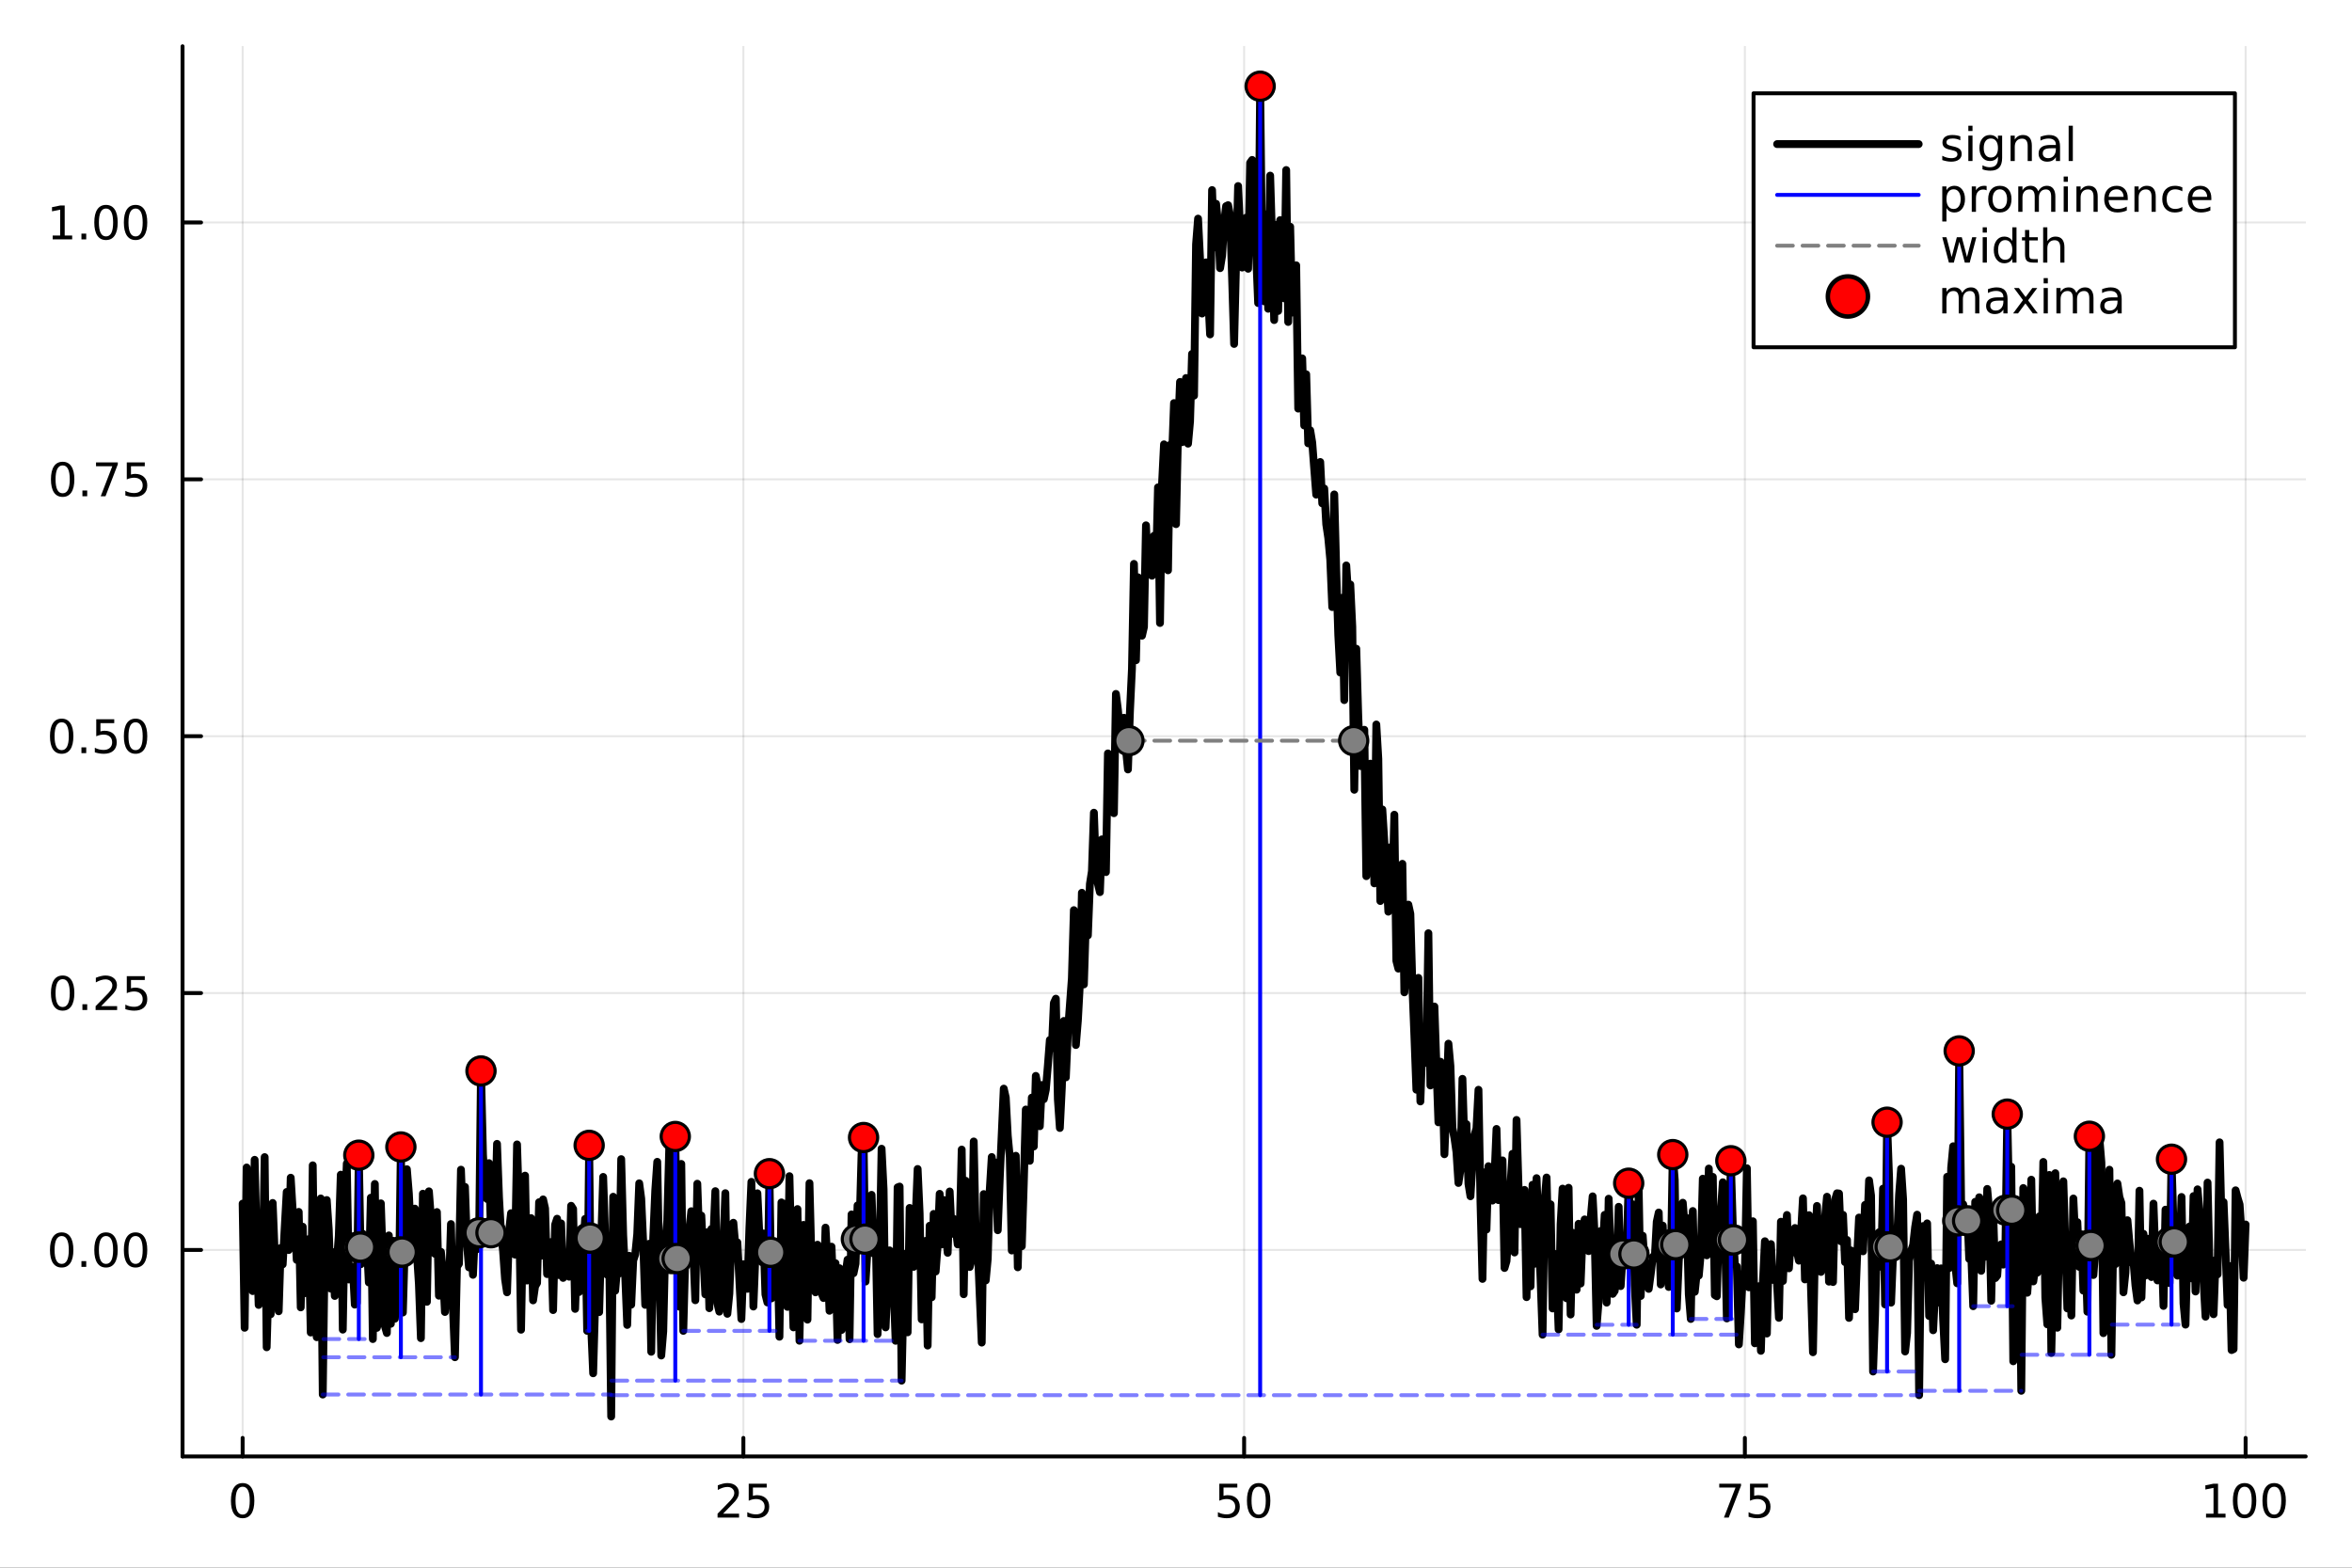 <?xml version="1.0" encoding="utf-8"?>
<svg xmlns="http://www.w3.org/2000/svg" xmlns:xlink="http://www.w3.org/1999/xlink" width="600" height="400" viewBox="0 0 2400 1600">
<rect x="0" y="0" width="2400" height="1600" fill="#333333" stroke="none"/>
<defs>
  <clipPath id="clip910">
    <rect x="0" y="0" width="2400" height="1600"/>
  </clipPath>
</defs>
<path clip-path="url(#clip910)" d="M0 1600 L2400 1600 L2400 0 L0 0  Z" fill="#ffffff" fill-rule="evenodd" fill-opacity="1"/>
<defs>
  <clipPath id="clip911">
    <rect x="480" y="0" width="1681" height="1600"/>
  </clipPath>
</defs>
<path clip-path="url(#clip910)" d="M186.274 1486.45 L2352.76 1486.45 L2352.76 47.244 L186.274 47.244  Z" fill="#ffffff" fill-rule="evenodd" fill-opacity="1"/>
<defs>
  <clipPath id="clip912">
    <rect x="186" y="47" width="2167" height="1440"/>
  </clipPath>
</defs>
<polyline clip-path="url(#clip912)" style="stroke:#000000; stroke-linecap:round; stroke-linejoin:round; stroke-width:2; stroke-opacity:0.1; fill:none" points="247.59,1486.45 247.59,47.244 "/>
<polyline clip-path="url(#clip912)" style="stroke:#000000; stroke-linecap:round; stroke-linejoin:round; stroke-width:2; stroke-opacity:0.1; fill:none" points="758.552,1486.45 758.552,47.244 "/>
<polyline clip-path="url(#clip912)" style="stroke:#000000; stroke-linecap:round; stroke-linejoin:round; stroke-width:2; stroke-opacity:0.1; fill:none" points="1269.51,1486.45 1269.51,47.244 "/>
<polyline clip-path="url(#clip912)" style="stroke:#000000; stroke-linecap:round; stroke-linejoin:round; stroke-width:2; stroke-opacity:0.1; fill:none" points="1780.48,1486.45 1780.48,47.244 "/>
<polyline clip-path="url(#clip912)" style="stroke:#000000; stroke-linecap:round; stroke-linejoin:round; stroke-width:2; stroke-opacity:0.1; fill:none" points="2291.44,1486.45 2291.44,47.244 "/>
<polyline clip-path="url(#clip912)" style="stroke:#000000; stroke-linecap:round; stroke-linejoin:round; stroke-width:2; stroke-opacity:0.1; fill:none" points="186.274,1275.71 2352.76,1275.71 "/>
<polyline clip-path="url(#clip912)" style="stroke:#000000; stroke-linecap:round; stroke-linejoin:round; stroke-width:2; stroke-opacity:0.1; fill:none" points="186.274,1013.54 2352.76,1013.54 "/>
<polyline clip-path="url(#clip912)" style="stroke:#000000; stroke-linecap:round; stroke-linejoin:round; stroke-width:2; stroke-opacity:0.1; fill:none" points="186.274,751.371 2352.76,751.371 "/>
<polyline clip-path="url(#clip912)" style="stroke:#000000; stroke-linecap:round; stroke-linejoin:round; stroke-width:2; stroke-opacity:0.1; fill:none" points="186.274,489.203 2352.76,489.203 "/>
<polyline clip-path="url(#clip912)" style="stroke:#000000; stroke-linecap:round; stroke-linejoin:round; stroke-width:2; stroke-opacity:0.1; fill:none" points="186.274,227.035 2352.76,227.035 "/>
<polyline clip-path="url(#clip910)" style="stroke:#000000; stroke-linecap:round; stroke-linejoin:round; stroke-width:4; stroke-opacity:1; fill:none" points="186.274,1486.45 2352.76,1486.45 "/>
<polyline clip-path="url(#clip910)" style="stroke:#000000; stroke-linecap:round; stroke-linejoin:round; stroke-width:4; stroke-opacity:1; fill:none" points="247.59,1486.45 247.59,1467.55 "/>
<polyline clip-path="url(#clip910)" style="stroke:#000000; stroke-linecap:round; stroke-linejoin:round; stroke-width:4; stroke-opacity:1; fill:none" points="758.552,1486.45 758.552,1467.55 "/>
<polyline clip-path="url(#clip910)" style="stroke:#000000; stroke-linecap:round; stroke-linejoin:round; stroke-width:4; stroke-opacity:1; fill:none" points="1269.51,1486.45 1269.51,1467.55 "/>
<polyline clip-path="url(#clip910)" style="stroke:#000000; stroke-linecap:round; stroke-linejoin:round; stroke-width:4; stroke-opacity:1; fill:none" points="1780.48,1486.45 1780.48,1467.55 "/>
<polyline clip-path="url(#clip910)" style="stroke:#000000; stroke-linecap:round; stroke-linejoin:round; stroke-width:4; stroke-opacity:1; fill:none" points="2291.44,1486.45 2291.44,1467.55 "/>
<path clip-path="url(#clip910)" d="M247.59 1517.37 Q243.978 1517.37 242.15 1520.93 Q240.344 1524.47 240.344 1531.6 Q240.344 1538.71 242.15 1542.27 Q243.978 1545.82 247.59 1545.82 Q251.224 1545.82 253.029 1542.27 Q254.858 1538.71 254.858 1531.6 Q254.858 1524.47 253.029 1520.93 Q251.224 1517.37 247.59 1517.37 M247.59 1513.66 Q253.4 1513.66 256.455 1518.27 Q259.534 1522.85 259.534 1531.6 Q259.534 1540.33 256.455 1544.94 Q253.4 1549.52 247.59 1549.52 Q241.779 1549.52 238.701 1544.94 Q235.645 1540.33 235.645 1531.6 Q235.645 1522.85 238.701 1518.27 Q241.779 1513.66 247.59 1513.66 Z" fill="#000000" fill-rule="nonzero" fill-opacity="1" /><path clip-path="url(#clip910)" d="M737.823 1544.91 L754.143 1544.91 L754.143 1548.85 L732.198 1548.85 L732.198 1544.91 Q734.86 1542.16 739.444 1537.53 Q744.05 1532.88 745.231 1531.53 Q747.476 1529.01 748.356 1527.27 Q749.258 1525.51 749.258 1523.82 Q749.258 1521.07 747.314 1519.33 Q745.393 1517.6 742.291 1517.6 Q740.092 1517.6 737.638 1518.36 Q735.207 1519.13 732.43 1520.68 L732.43 1515.95 Q735.254 1514.82 737.707 1514.24 Q740.161 1513.66 742.198 1513.66 Q747.569 1513.66 750.763 1516.35 Q753.957 1519.03 753.957 1523.52 Q753.957 1525.65 753.147 1527.57 Q752.36 1529.47 750.254 1532.07 Q749.675 1532.74 746.573 1535.95 Q743.471 1539.15 737.823 1544.91 Z" fill="#000000" fill-rule="nonzero" fill-opacity="1" /><path clip-path="url(#clip910)" d="M764.004 1514.29 L782.36 1514.29 L782.36 1518.22 L768.286 1518.22 L768.286 1526.7 Q769.304 1526.35 770.323 1526.19 Q771.342 1526 772.36 1526 Q778.147 1526 781.527 1529.17 Q784.906 1532.34 784.906 1537.76 Q784.906 1543.34 781.434 1546.44 Q777.962 1549.52 771.642 1549.52 Q769.467 1549.52 767.198 1549.15 Q764.953 1548.78 762.545 1548.04 L762.545 1543.34 Q764.629 1544.47 766.851 1545.03 Q769.073 1545.58 771.55 1545.58 Q775.554 1545.58 777.892 1543.48 Q780.23 1541.37 780.23 1537.76 Q780.23 1534.15 777.892 1532.04 Q775.554 1529.94 771.55 1529.94 Q769.675 1529.94 767.8 1530.35 Q765.948 1530.77 764.004 1531.65 L764.004 1514.29 Z" fill="#000000" fill-rule="nonzero" fill-opacity="1" /><path clip-path="url(#clip910)" d="M1244.21 1514.29 L1262.57 1514.29 L1262.57 1518.22 L1248.5 1518.22 L1248.5 1526.7 Q1249.52 1526.35 1250.53 1526.19 Q1251.55 1526 1252.57 1526 Q1258.36 1526 1261.74 1529.17 Q1265.12 1532.34 1265.12 1537.76 Q1265.12 1543.34 1261.64 1546.44 Q1258.17 1549.52 1251.85 1549.52 Q1249.68 1549.52 1247.41 1549.15 Q1245.16 1548.78 1242.76 1548.04 L1242.76 1543.34 Q1244.84 1544.47 1247.06 1545.03 Q1249.28 1545.58 1251.76 1545.58 Q1255.77 1545.58 1258.1 1543.48 Q1260.44 1541.37 1260.44 1537.76 Q1260.44 1534.15 1258.1 1532.04 Q1255.77 1529.94 1251.76 1529.94 Q1249.89 1529.94 1248.01 1530.35 Q1246.16 1530.77 1244.21 1531.65 L1244.21 1514.29 Z" fill="#000000" fill-rule="nonzero" fill-opacity="1" /><path clip-path="url(#clip910)" d="M1284.33 1517.37 Q1280.72 1517.37 1278.89 1520.93 Q1277.08 1524.47 1277.08 1531.6 Q1277.08 1538.71 1278.89 1542.27 Q1280.72 1545.82 1284.33 1545.82 Q1287.96 1545.82 1289.77 1542.27 Q1291.6 1538.71 1291.6 1531.6 Q1291.6 1524.47 1289.77 1520.93 Q1287.96 1517.37 1284.33 1517.37 M1284.33 1513.66 Q1290.14 1513.66 1293.2 1518.27 Q1296.27 1522.85 1296.27 1531.6 Q1296.27 1540.33 1293.2 1544.94 Q1290.14 1549.52 1284.33 1549.52 Q1278.52 1549.52 1275.44 1544.94 Q1272.39 1540.33 1272.39 1531.6 Q1272.39 1522.85 1275.44 1518.27 Q1278.52 1513.66 1284.33 1513.66 Z" fill="#000000" fill-rule="nonzero" fill-opacity="1" /><path clip-path="url(#clip910)" d="M1754.33 1514.29 L1776.55 1514.29 L1776.55 1516.28 L1764.01 1548.85 L1759.12 1548.85 L1770.93 1518.22 L1754.33 1518.22 L1754.33 1514.29 Z" fill="#000000" fill-rule="nonzero" fill-opacity="1" /><path clip-path="url(#clip910)" d="M1785.72 1514.29 L1804.08 1514.29 L1804.08 1518.22 L1790 1518.22 L1790 1526.7 Q1791.02 1526.35 1792.04 1526.19 Q1793.06 1526 1794.08 1526 Q1799.86 1526 1803.24 1529.17 Q1806.62 1532.34 1806.62 1537.76 Q1806.62 1543.34 1803.15 1546.44 Q1799.68 1549.52 1793.36 1549.52 Q1791.18 1549.52 1788.92 1549.15 Q1786.67 1548.78 1784.26 1548.04 L1784.26 1543.34 Q1786.35 1544.47 1788.57 1545.03 Q1790.79 1545.58 1793.27 1545.58 Q1797.27 1545.58 1799.61 1543.48 Q1801.95 1541.37 1801.95 1537.76 Q1801.95 1534.15 1799.61 1532.04 Q1797.27 1529.94 1793.27 1529.94 Q1791.39 1529.94 1789.52 1530.35 Q1787.67 1530.77 1785.72 1531.65 L1785.72 1514.29 Z" fill="#000000" fill-rule="nonzero" fill-opacity="1" /><path clip-path="url(#clip910)" d="M2251.05 1544.91 L2258.69 1544.91 L2258.69 1518.55 L2250.38 1520.21 L2250.38 1515.95 L2258.64 1514.29 L2263.32 1514.29 L2263.32 1544.91 L2270.95 1544.91 L2270.95 1548.85 L2251.05 1548.85 L2251.05 1544.91 Z" fill="#000000" fill-rule="nonzero" fill-opacity="1" /><path clip-path="url(#clip910)" d="M2290.4 1517.37 Q2286.79 1517.37 2284.96 1520.93 Q2283.15 1524.47 2283.15 1531.6 Q2283.15 1538.71 2284.96 1542.27 Q2286.79 1545.82 2290.4 1545.82 Q2294.03 1545.82 2295.84 1542.27 Q2297.67 1538.71 2297.67 1531.6 Q2297.67 1524.47 2295.84 1520.93 Q2294.03 1517.37 2290.4 1517.37 M2290.4 1513.66 Q2296.21 1513.66 2299.26 1518.27 Q2302.34 1522.85 2302.34 1531.6 Q2302.34 1540.33 2299.26 1544.94 Q2296.21 1549.52 2290.4 1549.52 Q2284.59 1549.52 2281.51 1544.94 Q2278.45 1540.33 2278.45 1531.6 Q2278.45 1522.85 2281.51 1518.27 Q2284.59 1513.66 2290.4 1513.66 Z" fill="#000000" fill-rule="nonzero" fill-opacity="1" /><path clip-path="url(#clip910)" d="M2320.56 1517.37 Q2316.95 1517.37 2315.12 1520.93 Q2313.32 1524.47 2313.32 1531.6 Q2313.32 1538.71 2315.12 1542.27 Q2316.95 1545.82 2320.56 1545.82 Q2324.19 1545.82 2326 1542.27 Q2327.83 1538.71 2327.83 1531.6 Q2327.83 1524.47 2326 1520.93 Q2324.19 1517.37 2320.56 1517.37 M2320.56 1513.66 Q2326.37 1513.66 2329.43 1518.27 Q2332.5 1522.85 2332.5 1531.6 Q2332.5 1540.33 2329.43 1544.94 Q2326.37 1549.52 2320.56 1549.52 Q2314.75 1549.52 2311.67 1544.94 Q2308.62 1540.33 2308.62 1531.6 Q2308.62 1522.85 2311.67 1518.27 Q2314.75 1513.66 2320.56 1513.66 Z" fill="#000000" fill-rule="nonzero" fill-opacity="1" /><polyline clip-path="url(#clip910)" style="stroke:#000000; stroke-linecap:round; stroke-linejoin:round; stroke-width:4; stroke-opacity:1; fill:none" points="186.274,1486.45 186.274,47.244 "/>
<polyline clip-path="url(#clip910)" style="stroke:#000000; stroke-linecap:round; stroke-linejoin:round; stroke-width:4; stroke-opacity:1; fill:none" points="186.274,1275.71 205.172,1275.71 "/>
<polyline clip-path="url(#clip910)" style="stroke:#000000; stroke-linecap:round; stroke-linejoin:round; stroke-width:4; stroke-opacity:1; fill:none" points="186.274,1013.54 205.172,1013.54 "/>
<polyline clip-path="url(#clip910)" style="stroke:#000000; stroke-linecap:round; stroke-linejoin:round; stroke-width:4; stroke-opacity:1; fill:none" points="186.274,751.371 205.172,751.371 "/>
<polyline clip-path="url(#clip910)" style="stroke:#000000; stroke-linecap:round; stroke-linejoin:round; stroke-width:4; stroke-opacity:1; fill:none" points="186.274,489.203 205.172,489.203 "/>
<polyline clip-path="url(#clip910)" style="stroke:#000000; stroke-linecap:round; stroke-linejoin:round; stroke-width:4; stroke-opacity:1; fill:none" points="186.274,227.035 205.172,227.035 "/>
<path clip-path="url(#clip910)" d="M62.937 1261.5 Q59.325 1261.5 57.497 1265.07 Q55.691 1268.61 55.691 1275.74 Q55.691 1282.85 57.497 1286.41 Q59.325 1289.95 62.937 1289.95 Q66.571 1289.95 68.376 1286.41 Q70.205 1282.85 70.205 1275.74 Q70.205 1268.61 68.376 1265.07 Q66.571 1261.5 62.937 1261.5 M62.937 1257.8 Q68.747 1257.8 71.802 1262.41 Q74.881 1266.99 74.881 1275.74 Q74.881 1284.47 71.802 1289.07 Q68.747 1293.66 62.937 1293.66 Q57.126 1293.66 54.048 1289.07 Q50.992 1284.47 50.992 1275.74 Q50.992 1266.99 54.048 1262.41 Q57.126 1257.8 62.937 1257.8 Z" fill="#000000" fill-rule="nonzero" fill-opacity="1" /><path clip-path="url(#clip910)" d="M83.098 1287.11 L87.983 1287.11 L87.983 1292.99 L83.098 1292.99 L83.098 1287.11 Z" fill="#000000" fill-rule="nonzero" fill-opacity="1" /><path clip-path="url(#clip910)" d="M108.168 1261.5 Q104.557 1261.5 102.728 1265.07 Q100.922 1268.61 100.922 1275.74 Q100.922 1282.85 102.728 1286.41 Q104.557 1289.95 108.168 1289.95 Q111.802 1289.95 113.608 1286.41 Q115.436 1282.85 115.436 1275.74 Q115.436 1268.61 113.608 1265.07 Q111.802 1261.5 108.168 1261.5 M108.168 1257.8 Q113.978 1257.8 117.033 1262.41 Q120.112 1266.99 120.112 1275.74 Q120.112 1284.47 117.033 1289.07 Q113.978 1293.66 108.168 1293.66 Q102.358 1293.66 99.279 1289.07 Q96.223 1284.47 96.223 1275.74 Q96.223 1266.99 99.279 1262.41 Q102.358 1257.8 108.168 1257.8 Z" fill="#000000" fill-rule="nonzero" fill-opacity="1" /><path clip-path="url(#clip910)" d="M138.33 1261.5 Q134.719 1261.5 132.89 1265.07 Q131.084 1268.61 131.084 1275.74 Q131.084 1282.85 132.89 1286.41 Q134.719 1289.95 138.33 1289.95 Q141.964 1289.95 143.769 1286.41 Q145.598 1282.85 145.598 1275.74 Q145.598 1268.61 143.769 1265.07 Q141.964 1261.5 138.33 1261.5 M138.33 1257.8 Q144.14 1257.8 147.195 1262.41 Q150.274 1266.99 150.274 1275.74 Q150.274 1284.47 147.195 1289.07 Q144.14 1293.66 138.33 1293.66 Q132.519 1293.66 129.441 1289.07 Q126.385 1284.47 126.385 1275.74 Q126.385 1266.99 129.441 1262.41 Q132.519 1257.8 138.33 1257.8 Z" fill="#000000" fill-rule="nonzero" fill-opacity="1" /><path clip-path="url(#clip910)" d="M63.932 999.337 Q60.321 999.337 58.492 1002.9 Q56.687 1006.44 56.687 1013.57 Q56.687 1020.68 58.492 1024.24 Q60.321 1027.79 63.932 1027.79 Q67.566 1027.79 69.372 1024.24 Q71.2 1020.68 71.2 1013.57 Q71.2 1006.44 69.372 1002.9 Q67.566 999.337 63.932 999.337 M63.932 995.634 Q69.742 995.634 72.798 1000.24 Q75.876 1004.82 75.876 1013.57 Q75.876 1022.3 72.798 1026.91 Q69.742 1031.49 63.932 1031.49 Q58.122 1031.49 55.043 1026.91 Q51.987 1022.3 51.987 1013.57 Q51.987 1004.82 55.043 1000.24 Q58.122 995.634 63.932 995.634 Z" fill="#000000" fill-rule="nonzero" fill-opacity="1" /><path clip-path="url(#clip910)" d="M84.094 1024.94 L88.978 1024.94 L88.978 1030.82 L84.094 1030.82 L84.094 1024.94 Z" fill="#000000" fill-rule="nonzero" fill-opacity="1" /><path clip-path="url(#clip910)" d="M103.191 1026.88 L119.51 1026.88 L119.51 1030.82 L97.566 1030.82 L97.566 1026.88 Q100.228 1024.13 104.811 1019.5 Q109.418 1014.85 110.598 1013.5 Q112.844 1010.98 113.723 1009.24 Q114.626 1007.49 114.626 1005.8 Q114.626 1003.04 112.682 1001.3 Q110.76 999.569 107.658 999.569 Q105.459 999.569 103.006 1000.33 Q100.575 1001.1 97.797 1002.65 L97.797 997.925 Q100.621 996.791 103.075 996.212 Q105.529 995.634 107.566 995.634 Q112.936 995.634 116.131 998.319 Q119.325 1001 119.325 1005.49 Q119.325 1007.62 118.515 1009.55 Q117.728 1011.44 115.621 1014.04 Q115.043 1014.71 111.941 1017.93 Q108.839 1021.12 103.191 1026.88 Z" fill="#000000" fill-rule="nonzero" fill-opacity="1" /><path clip-path="url(#clip910)" d="M129.371 996.259 L147.728 996.259 L147.728 1000.19 L133.654 1000.19 L133.654 1008.67 Q134.672 1008.32 135.691 1008.16 Q136.709 1007.97 137.728 1007.97 Q143.515 1007.97 146.894 1011.14 Q150.274 1014.31 150.274 1019.73 Q150.274 1025.31 146.802 1028.41 Q143.33 1031.49 137.01 1031.49 Q134.834 1031.49 132.566 1031.12 Q130.32 1030.75 127.913 1030.01 L127.913 1025.31 Q129.996 1026.44 132.219 1027 Q134.441 1027.55 136.918 1027.55 Q140.922 1027.55 143.26 1025.45 Q145.598 1023.34 145.598 1019.73 Q145.598 1016.12 143.26 1014.01 Q140.922 1011.91 136.918 1011.91 Q135.043 1011.91 133.168 1012.32 Q131.316 1012.74 129.371 1013.62 L129.371 996.259 Z" fill="#000000" fill-rule="nonzero" fill-opacity="1" /><path clip-path="url(#clip910)" d="M62.937 737.17 Q59.325 737.17 57.497 740.734 Q55.691 744.276 55.691 751.406 Q55.691 758.512 57.497 762.077 Q59.325 765.618 62.937 765.618 Q66.571 765.618 68.376 762.077 Q70.205 758.512 70.205 751.406 Q70.205 744.276 68.376 740.734 Q66.571 737.17 62.937 737.17 M62.937 733.466 Q68.747 733.466 71.802 738.072 Q74.881 742.656 74.881 751.406 Q74.881 760.132 71.802 764.739 Q68.747 769.322 62.937 769.322 Q57.126 769.322 54.048 764.739 Q50.992 760.132 50.992 751.406 Q50.992 742.656 54.048 738.072 Q57.126 733.466 62.937 733.466 Z" fill="#000000" fill-rule="nonzero" fill-opacity="1" /><path clip-path="url(#clip910)" d="M83.098 762.771 L87.983 762.771 L87.983 768.651 L83.098 768.651 L83.098 762.771 Z" fill="#000000" fill-rule="nonzero" fill-opacity="1" /><path clip-path="url(#clip910)" d="M98.214 734.091 L116.57 734.091 L116.57 738.026 L102.496 738.026 L102.496 746.498 Q103.515 746.151 104.534 745.989 Q105.552 745.804 106.571 745.804 Q112.358 745.804 115.737 748.975 Q119.117 752.146 119.117 757.563 Q119.117 763.142 115.645 766.243 Q112.172 769.322 105.853 769.322 Q103.677 769.322 101.409 768.952 Q99.163 768.581 96.756 767.841 L96.756 763.142 Q98.839 764.276 101.061 764.831 Q103.284 765.387 105.76 765.387 Q109.765 765.387 112.103 763.281 Q114.441 761.174 114.441 757.563 Q114.441 753.952 112.103 751.845 Q109.765 749.739 105.76 749.739 Q103.885 749.739 102.01 750.156 Q100.159 750.572 98.214 751.452 L98.214 734.091 Z" fill="#000000" fill-rule="nonzero" fill-opacity="1" /><path clip-path="url(#clip910)" d="M138.33 737.17 Q134.719 737.17 132.89 740.734 Q131.084 744.276 131.084 751.406 Q131.084 758.512 132.89 762.077 Q134.719 765.618 138.33 765.618 Q141.964 765.618 143.769 762.077 Q145.598 758.512 145.598 751.406 Q145.598 744.276 143.769 740.734 Q141.964 737.17 138.33 737.17 M138.33 733.466 Q144.14 733.466 147.195 738.072 Q150.274 742.656 150.274 751.406 Q150.274 760.132 147.195 764.739 Q144.14 769.322 138.33 769.322 Q132.519 769.322 129.441 764.739 Q126.385 760.132 126.385 751.406 Q126.385 742.656 129.441 738.072 Q132.519 733.466 138.33 733.466 Z" fill="#000000" fill-rule="nonzero" fill-opacity="1" /><path clip-path="url(#clip910)" d="M63.932 475.002 Q60.321 475.002 58.492 478.567 Q56.687 482.108 56.687 489.238 Q56.687 496.344 58.492 499.909 Q60.321 503.451 63.932 503.451 Q67.566 503.451 69.372 499.909 Q71.2 496.344 71.2 489.238 Q71.2 482.108 69.372 478.567 Q67.566 475.002 63.932 475.002 M63.932 471.298 Q69.742 471.298 72.798 475.905 Q75.876 480.488 75.876 489.238 Q75.876 497.965 72.798 502.571 Q69.742 507.154 63.932 507.154 Q58.122 507.154 55.043 502.571 Q51.987 497.965 51.987 489.238 Q51.987 480.488 55.043 475.905 Q58.122 471.298 63.932 471.298 Z" fill="#000000" fill-rule="nonzero" fill-opacity="1" /><path clip-path="url(#clip910)" d="M84.094 500.604 L88.978 500.604 L88.978 506.483 L84.094 506.483 L84.094 500.604 Z" fill="#000000" fill-rule="nonzero" fill-opacity="1" /><path clip-path="url(#clip910)" d="M97.983 471.923 L120.205 471.923 L120.205 473.914 L107.658 506.483 L102.774 506.483 L114.58 475.858 L97.983 475.858 L97.983 471.923 Z" fill="#000000" fill-rule="nonzero" fill-opacity="1" /><path clip-path="url(#clip910)" d="M129.371 471.923 L147.728 471.923 L147.728 475.858 L133.654 475.858 L133.654 484.331 Q134.672 483.983 135.691 483.821 Q136.709 483.636 137.728 483.636 Q143.515 483.636 146.894 486.807 Q150.274 489.979 150.274 495.395 Q150.274 500.974 146.802 504.076 Q143.33 507.154 137.01 507.154 Q134.834 507.154 132.566 506.784 Q130.32 506.414 127.913 505.673 L127.913 500.974 Q129.996 502.108 132.219 502.664 Q134.441 503.219 136.918 503.219 Q140.922 503.219 143.26 501.113 Q145.598 499.006 145.598 495.395 Q145.598 491.784 143.26 489.678 Q140.922 487.571 136.918 487.571 Q135.043 487.571 133.168 487.988 Q131.316 488.405 129.371 489.284 L129.371 471.923 Z" fill="#000000" fill-rule="nonzero" fill-opacity="1" /><path clip-path="url(#clip910)" d="M53.747 240.38 L61.386 240.38 L61.386 214.015 L53.075 215.681 L53.075 211.422 L61.339 209.755 L66.015 209.755 L66.015 240.38 L73.654 240.38 L73.654 244.315 L53.747 244.315 L53.747 240.38 Z" fill="#000000" fill-rule="nonzero" fill-opacity="1" /><path clip-path="url(#clip910)" d="M83.098 238.436 L87.983 238.436 L87.983 244.315 L83.098 244.315 L83.098 238.436 Z" fill="#000000" fill-rule="nonzero" fill-opacity="1" /><path clip-path="url(#clip910)" d="M108.168 212.834 Q104.557 212.834 102.728 216.399 Q100.922 219.941 100.922 227.07 Q100.922 234.177 102.728 237.741 Q104.557 241.283 108.168 241.283 Q111.802 241.283 113.608 237.741 Q115.436 234.177 115.436 227.07 Q115.436 219.941 113.608 216.399 Q111.802 212.834 108.168 212.834 M108.168 209.13 Q113.978 209.13 117.033 213.737 Q120.112 218.32 120.112 227.07 Q120.112 235.797 117.033 240.403 Q113.978 244.987 108.168 244.987 Q102.358 244.987 99.279 240.403 Q96.223 235.797 96.223 227.07 Q96.223 218.32 99.279 213.737 Q102.358 209.13 108.168 209.13 Z" fill="#000000" fill-rule="nonzero" fill-opacity="1" /><path clip-path="url(#clip910)" d="M138.33 212.834 Q134.719 212.834 132.89 216.399 Q131.084 219.941 131.084 227.07 Q131.084 234.177 132.89 237.741 Q134.719 241.283 138.33 241.283 Q141.964 241.283 143.769 237.741 Q145.598 234.177 145.598 227.07 Q145.598 219.941 143.769 216.399 Q141.964 212.834 138.33 212.834 M138.33 209.13 Q144.14 209.13 147.195 213.737 Q150.274 218.32 150.274 227.07 Q150.274 235.797 147.195 240.403 Q144.14 244.987 138.33 244.987 Q132.519 244.987 129.441 240.403 Q126.385 235.797 126.385 227.07 Q126.385 218.32 129.441 213.737 Q132.519 209.13 138.33 209.13 Z" fill="#000000" fill-rule="nonzero" fill-opacity="1" /><polyline clip-path="url(#clip912)" style="stroke:#000000; stroke-linecap:round; stroke-linejoin:round; stroke-width:8; stroke-opacity:1; fill:none" points="247.59,1228.44 249.633,1355.15 251.677,1191.56 253.721,1235.4 255.765,1296.82 257.809,1317.69 259.853,1183.72 261.896,1267.37 263.94,1331.83 265.984,1296.95 268.028,1295.07 270.072,1180.96 272.116,1375.05 274.16,1303.82 276.203,1341.34 278.247,1227.75 280.291,1278.64 282.335,1311.04 284.379,1338.28 286.423,1273.71 288.467,1290.43 290.51,1253.35 292.554,1216.52 294.598,1275.82 296.642,1201.98 298.686,1235.78 300.73,1244.8 302.774,1285.87 304.817,1236.87 306.861,1334.34 308.905,1252.01 310.949,1319.85 312.993,1287.03 315.037,1264.65 317.08,1359.97 319.124,1189.35 321.168,1343.15 323.212,1364.77 325.256,1306.96 327.3,1223.16 329.344,1423.27 331.387,1269.73 333.431,1224.77 335.475,1254.79 337.519,1315.23 339.563,1277.87 341.607,1322.68 343.651,1289.09 345.694,1261.46 347.738,1198.89 349.782,1357.04 351.826,1241.03 353.87,1187.52 355.914,1305.83 357.957,1300.9 360.001,1292.83 362.045,1331.52 364.089,1329.84 366.133,1178.98 368.177,1290.29 370.221,1259.18 372.264,1266.19 374.308,1267.64 376.352,1308.88 378.396,1222.39 380.44,1366.66 382.484,1208.36 384.528,1355.24 386.571,1347.21 388.615,1228.14 390.659,1287.71 392.703,1353.2 394.747,1360.48 396.791,1260.88 398.834,1351.07 400.878,1266.41 402.922,1345.9 404.966,1311.95 407.01,1318.61 409.054,1170.6 411.098,1339.55 413.141,1268.46 415.185,1193.32 417.229,1218.22 419.273,1259.92 421.317,1278.84 423.361,1233.55 425.405,1278.97 427.448,1310.57 429.492,1365.74 431.536,1218.3 433.58,1286.32 435.624,1328.66 437.668,1215.89 439.712,1242.79 441.755,1262.62 443.799,1279.67 445.843,1237.03 447.887,1322.43 449.931,1277.64 451.975,1299.19 454.018,1339.03 456.062,1304.6 458.106,1314.86 460.15,1249.29 462.194,1334.85 464.238,1385.21 466.282,1292.87 468.325,1289.82 470.369,1193.79 472.413,1248.34 474.457,1211.34 476.501,1269.7 478.545,1293.53 480.589,1266.24 482.632,1301.11 484.676,1256.9 486.72,1275 488.764,1272.19 490.808,1093.03 492.852,1178.42 494.895,1214.48 496.939,1223.66 498.983,1187.12 501.027,1259.27 503.071,1204.85 505.115,1249.11 507.159,1167.44 509.202,1222.05 511.246,1258.54 513.29,1276.26 515.334,1305.36 517.378,1318.98 519.422,1256.93 521.466,1238.19 523.509,1258.43 525.553,1280.52 527.597,1168.01 529.641,1233.13 531.685,1357.14 533.729,1244.12 535.772,1199.86 537.816,1306.94 539.86,1304.65 541.904,1243.21 543.948,1327.18 545.992,1312.89 548.036,1309.39 550.079,1227 552.123,1281.62 554.167,1224.14 556.211,1233.31 558.255,1300.35 560.299,1286.13 562.343,1267.64 564.386,1337.09 566.43,1250.01 568.474,1243.83 570.518,1301.37 572.562,1248.6 574.606,1304.25 576.65,1297.36 578.693,1289.53 580.737,1303.03 582.781,1230.64 584.825,1233.89 586.869,1335.88 588.913,1275.41 590.956,1318.64 593,1279.4 595.044,1275.54 597.088,1243.99 599.132,1358.29 601.176,1168.94 603.22,1354.17 605.263,1401.62 607.307,1328.87 609.351,1269.84 611.395,1339.15 613.439,1266.81 615.483,1201.17 617.527,1263.14 619.57,1301.02 621.614,1279.66 623.658,1445.72 625.702,1221.41 627.746,1317.34 629.79,1293.42 631.833,1299.77 633.877,1183.03 635.921,1260.61 637.965,1301.72 640.009,1352.25 642.053,1281.64 644.097,1331.57 646.14,1286.47 648.184,1280.3 650.228,1259.56 652.272,1207.69 654.316,1223.29 656.36,1269.02 658.404,1331.76 660.447,1270.38 662.491,1269.39 664.535,1379.65 666.579,1263.16 668.623,1215.19 670.667,1185.77 672.711,1293.42 674.754,1383.46 676.798,1358.78 678.842,1270.33 680.886,1245.7 682.93,1170.26 684.974,1293.09 687.017,1258.14 689.061,1159.91 691.105,1292.08 693.149,1333.58 695.193,1187.93 697.237,1358.29 699.281,1281.87 701.324,1282.71 703.368,1255.09 705.412,1236.17 707.456,1278.16 709.5,1327.05 711.544,1208.11 713.588,1266.8 715.631,1240.63 717.675,1281.31 719.719,1321.05 721.763,1257.6 723.807,1335.15 725.851,1254.35 727.894,1263.5 729.938,1215.72 731.982,1329.96 734.026,1338.69 736.07,1330.47 738.114,1271.18 740.158,1217.78 742.201,1340.89 744.245,1320.31 746.289,1265.36 748.333,1247.94 750.377,1271.61 752.421,1267.96 754.465,1307.21 756.508,1346.2 758.552,1290.27 760.596,1305.08 762.64,1315.4 764.684,1253.46 766.728,1206.2 768.771,1333.47 770.815,1281.35 772.859,1217.88 774.903,1261.33 776.947,1284.27 778.991,1258.88 781.035,1321.13 783.078,1329.32 785.122,1197.87 787.166,1325.18 789.21,1268.38 791.254,1293.74 793.298,1271.46 795.342,1364.29 797.385,1227.2 799.429,1232.53 801.473,1228.53 803.517,1333.81 805.561,1200.42 807.605,1284.99 809.649,1354.72 811.692,1335.91 813.736,1233.98 815.78,1368.38 817.824,1266.98 819.868,1250.14 821.912,1277.27 823.955,1346.85 825.999,1207.55 828.043,1288.02 830.087,1273.33 832.131,1318.97 834.175,1270.37 836.219,1281.8 838.262,1319.73 840.306,1324.77 842.35,1252.93 844.394,1288.3 846.438,1337.81 848.482,1272.36 850.526,1321.43 852.569,1289.24 854.613,1367.56 856.657,1294.35 858.701,1357.41 860.745,1324.83 862.789,1300.69 864.832,1285.63 866.876,1366.77 868.92,1239.45 870.964,1299.46 873.008,1289.65 875.052,1230.23 877.096,1251.31 879.139,1177.89 881.183,1160.97 883.227,1307.98 885.271,1274.5 887.315,1241.33 889.359,1219.46 891.403,1279.33 893.446,1252.71 895.49,1361.66 897.534,1283.02 899.578,1172.4 901.622,1213.62 903.666,1354.76 905.71,1308.98 907.753,1276.15 909.797,1308.26 911.841,1311.79 913.885,1368.42 915.929,1211.84 917.973,1211.04 920.016,1409.1 922.06,1315.87 924.104,1279.56 926.148,1359.8 928.192,1232.83 930.236,1261.56 932.28,1292.99 934.323,1243.32 936.367,1193.07 938.411,1238.44 940.455,1346.58 942.499,1297.14 944.543,1266.46 946.587,1373.28 948.63,1250.98 950.674,1324.07 952.718,1238.93 954.762,1297.72 956.806,1270.58 958.85,1218.43 960.893,1270.08 962.937,1224.7 964.981,1254.42 967.025,1278.64 969.069,1216.04 971.113,1259.3 973.157,1243.98 975.2,1253.43 977.244,1270.07 979.288,1257.12 981.332,1173.27 983.376,1320.91 985.42,1205.12 987.464,1223.58 989.507,1293.14 991.551,1284.95 993.595,1165.01 995.639,1259.75 997.683,1271.79 999.727,1322.49 1001.77,1370.26 1003.81,1218.7 1005.86,1306.83 1007.9,1284.87 1009.95,1214.46 1011.99,1180.87 1014.03,1198.51 1016.08,1186.53 1018.12,1255.58 1020.17,1202.2 1022.21,1156.99 1024.25,1111.08 1026.3,1120.13 1028.34,1159.13 1030.38,1180.94 1032.43,1276.29 1034.47,1183.74 1036.52,1179.58 1038.56,1293.43 1040.6,1208.47 1042.65,1271.94 1044.69,1207.54 1046.74,1132.39 1048.78,1135.83 1050.82,1184.74 1052.87,1120.25 1054.91,1170.1 1056.95,1098.08 1059,1108.89 1061.04,1149.44 1063.09,1107.4 1065.13,1121.83 1067.17,1112.16 1069.22,1087.93 1071.26,1061.4 1073.31,1069.87 1075.35,1023.69 1077.39,1019.29 1079.44,1121.86 1081.48,1151.24 1083.52,1109.79 1085.57,1041.98 1087.61,1099.59 1089.66,1053.72 1091.7,1026.13 1093.74,998.396 1095.79,928.904 1097.83,1066.57 1099.88,1041.55 1101.92,1003.98 1103.96,911.159 1106.01,1004.7 1108.05,940.223 1110.09,954.695 1112.14,902.213 1114.18,889.148 1116.23,829.448 1118.27,886.667 1120.31,901.972 1122.36,910.53 1124.4,856.662 1126.45,857.777 1128.49,890.078 1130.53,768.944 1132.58,792.601 1134.62,826.896 1136.66,829.972 1138.71,708.214 1140.75,724.407 1142.8,748.434 1144.84,752.962 1146.88,732.556 1148.93,765.072 1150.97,785.312 1153.02,725.709 1155.06,682.541 1157.1,575.52 1159.15,673.851 1161.19,589.18 1163.23,597.092 1165.28,648.823 1167.32,639.901 1169.37,536.148 1171.41,583.789 1173.45,578.133 1175.5,587.594 1177.54,546.793 1179.59,581.541 1181.63,497.395 1183.67,635.839 1185.72,494.304 1187.76,453.505 1189.8,463.831 1191.85,582.046 1193.89,454.105 1195.94,465.86 1197.98,411.395 1200.02,534.968 1202.07,441.231 1204.11,389.792 1206.16,451.324 1208.2,407.242 1210.24,385.804 1212.29,452.816 1214.33,430.172 1216.37,361.211 1218.42,403.807 1220.46,249.342 1222.51,223.131 1224.55,264.368 1226.59,320.005 1228.64,293.029 1230.68,267.798 1232.73,300.547 1234.77,341.295 1236.81,193.992 1238.86,252.627 1240.9,207.973 1242.94,228.715 1244.99,273.69 1247.03,261.008 1249.08,227.888 1251.12,210.375 1253.16,209.404 1255.21,220.254 1257.25,284.007 1259.3,351.053 1261.34,266.286 1263.38,189.88 1265.43,235.292 1267.47,273.06 1269.51,225.881 1271.56,222.157 1273.6,274.311 1275.65,166.141 1277.69,163.234 1279.73,241.6 1281.78,259.174 1283.82,309.3 1285.87,87.976 1287.91,266.517 1289.95,307.517 1292,218.748 1294.04,315.112 1296.09,179.235 1298.13,247.144 1300.17,326.671 1302.22,229.453 1304.26,317.362 1306.3,224.628 1308.35,247.278 1310.39,304.474 1312.44,173.54 1314.48,328.607 1316.52,231.39 1318.57,319.007 1320.61,294.57 1322.66,270.79 1324.7,416.996 1326.74,394.04 1328.79,365.762 1330.83,434.252 1332.87,381.994 1334.92,452.501 1336.96,439.165 1339.01,451.654 1341.05,478.493 1343.09,504.837 1345.14,485.713 1347.18,471.519 1349.23,513.743 1351.27,498.58 1353.31,535.178 1355.36,548.968 1357.4,571.115 1359.44,619.578 1361.49,504.604 1363.53,582.64 1365.58,648.119 1367.62,686.421 1369.66,610.082 1371.71,714.539 1373.75,577.084 1375.8,609.633 1377.84,596.481 1379.88,639.554 1381.93,806.039 1383.97,662.068 1386.01,731.861 1388.06,781.876 1390.1,776.196 1392.15,744.82 1394.19,894.228 1396.23,783.833 1398.28,779.403 1400.32,792.557 1402.37,901.541 1404.41,739.425 1406.45,774.403 1408.5,919.582 1410.54,826.13 1412.58,858.793 1414.63,890.551 1416.67,930.47 1418.72,864.703 1420.76,909.334 1422.8,831.502 1424.85,980.632 1426.89,988.575 1428.94,942.562 1430.98,881.625 1433.02,1012.79 1435.07,981.312 1437.11,923.287 1439.15,932.675 1441.2,1005.71 1443.24,1056.9 1445.29,1112.16 1447.33,998.017 1449.37,1124.15 1451.42,1064.6 1453.46,1085.11 1455.51,1081.98 1457.55,952.457 1459.59,1107.82 1461.64,1051.53 1463.68,1027.28 1465.72,1087.28 1467.77,1145.47 1469.81,1083.57 1471.86,1098.37 1473.9,1178.03 1475.94,1124.44 1477.99,1065.17 1480.03,1087.98 1482.08,1151.16 1484.12,1161.39 1486.16,1175.79 1488.21,1207.37 1490.25,1193.86 1492.29,1101.08 1494.34,1169.72 1496.38,1147.29 1498.43,1208.29 1500.47,1220.91 1502.51,1187.43 1504.56,1158.7 1506.6,1151.64 1508.65,1112.23 1510.69,1226.57 1512.73,1305.27 1514.78,1196.48 1516.82,1254.89 1518.86,1190.22 1520.91,1214.82 1522.95,1225.33 1525,1200.88 1527.04,1152.21 1529.08,1224.85 1531.13,1207 1533.17,1184.31 1535.22,1294.12 1537.26,1287.09 1539.3,1257.67 1541.35,1209.18 1543.39,1177.59 1545.43,1278.3 1547.48,1143.03 1549.52,1211.47 1551.57,1249.42 1553.61,1230.87 1555.65,1214.43 1557.7,1323.89 1559.74,1228.9 1561.79,1312.88 1563.83,1209.17 1565.87,1289.85 1567.92,1202.44 1569.96,1254.18 1572,1305.22 1574.05,1362.17 1576.09,1226.37 1578.14,1201.78 1580.18,1279.85 1582.22,1229.11 1584.27,1335.44 1586.31,1279.68 1588.36,1302.03 1590.4,1356.83 1592.44,1249.55 1594.49,1213.12 1596.53,1322.64 1598.57,1325.08 1600.62,1212.25 1602.66,1341.62 1604.71,1258.16 1606.75,1271.26 1608.79,1316.3 1610.84,1248.98 1612.88,1310.03 1614.93,1258.63 1616.97,1244.55 1619.01,1263.05 1621.06,1276.93 1623.1,1244.14 1625.15,1221 1627.19,1260.6 1629.23,1353.23 1631.28,1327.71 1633.32,1256.37 1635.36,1275.3 1637.41,1239.88 1639.45,1329.49 1641.5,1223.41 1643.54,1278.62 1645.58,1320.55 1647.63,1317.59 1649.67,1302.23 1651.72,1231.66 1653.76,1312.62 1655.8,1281.39 1657.85,1261.97 1659.89,1273.69 1661.93,1207.59 1663.98,1254.77 1666.02,1229.12 1668.07,1311.76 1670.11,1352.06 1672.15,1215.3 1674.2,1322.71 1676.24,1261.19 1678.29,1290.1 1680.33,1308.15 1682.37,1315.46 1684.42,1300.17 1686.46,1282.73 1688.5,1284.63 1690.55,1246.91 1692.59,1237.5 1694.64,1310.96 1696.68,1250.87 1698.72,1291.97 1700.77,1259.62 1702.81,1313.52 1704.86,1292.55 1706.9,1178.41 1708.94,1204.34 1710.99,1335.48 1713.03,1287.28 1715.07,1250.31 1717.12,1227.5 1719.16,1252.14 1721.21,1243.08 1723.25,1320.99 1725.29,1346.15 1727.34,1235.98 1729.38,1318.44 1731.43,1299.24 1733.47,1301.86 1735.51,1278.98 1737.56,1202.98 1739.6,1243.55 1741.64,1281.23 1743.69,1192.65 1745.73,1276.07 1747.78,1201.14 1749.82,1321.78 1751.86,1323.01 1753.91,1252.01 1755.95,1236.08 1758,1206.65 1760.04,1251.89 1762.08,1345.62 1764.13,1295.65 1766.17,1184.66 1768.21,1253.29 1770.26,1290.52 1772.3,1292.51 1774.35,1372.13 1776.39,1339.53 1778.43,1300.37 1780.48,1298.08 1782.52,1192.3 1784.57,1313.86 1786.61,1256.54 1788.65,1246.43 1790.7,1371.01 1792.74,1330.35 1794.78,1312.71 1796.83,1378.68 1798.87,1309.59 1800.92,1266.82 1802.96,1361.02 1805,1271.4 1807.05,1269.72 1809.09,1306.32 1811.14,1306.11 1813.18,1307.61 1815.22,1345.01 1817.27,1246.91 1819.31,1307.42 1821.35,1261.12 1823.4,1240.02 1825.44,1294.47 1827.49,1262.95 1829.53,1278.29 1831.57,1253.31 1833.62,1276.99 1835.66,1286.68 1837.71,1259.8 1839.75,1223.04 1841.79,1305.8 1843.84,1280.77 1845.88,1240.18 1847.92,1313.47 1849.97,1380.12 1852.01,1272.29 1854.06,1230.79 1856.1,1284.15 1858.14,1298.14 1860.19,1258.98 1862.23,1243.1 1864.28,1221.4 1866.32,1308.07 1868.36,1239.66 1870.41,1308.46 1872.45,1224.65 1874.49,1217.88 1876.54,1218.12 1878.58,1266.94 1880.63,1239.9 1882.67,1288.13 1884.71,1265.49 1886.76,1345.08 1888.8,1276.23 1890.85,1311.9 1892.89,1336.22 1894.93,1284.28 1896.98,1242.66 1899.02,1274.3 1901.06,1277.09 1903.11,1229.73 1905.15,1258.11 1907.2,1204.71 1909.24,1220.2 1911.28,1399.8 1913.33,1341.93 1915.37,1260.72 1917.42,1257.64 1919.46,1292.88 1921.5,1213.12 1923.55,1331.34 1925.59,1145.34 1927.63,1201.94 1929.68,1329.5 1931.72,1279.34 1933.77,1258.66 1935.81,1265.12 1937.85,1219.12 1939.9,1192.77 1941.94,1224.04 1943.99,1379.36 1946.03,1360.35 1948.07,1286.63 1950.12,1276.59 1952.16,1270.7 1954.2,1252.45 1956.25,1239.71 1958.29,1423.93 1960.34,1256.97 1962.38,1251.31 1964.42,1278.55 1966.47,1248.59 1968.51,1343.14 1970.56,1289.65 1972.6,1357.69 1974.64,1316.34 1976.69,1294.25 1978.73,1329.43 1980.78,1294.52 1982.82,1347.27 1984.86,1387.27 1986.91,1201.06 1988.95,1294.26 1990.99,1191.92 1993.04,1169.89 1995.08,1289.98 1997.13,1309.76 1999.17,1072.57 2001.21,1232.92 2003.26,1229.11 2005.3,1240.07 2007.35,1235.38 2009.39,1284.87 2011.43,1279.51 2013.48,1333.13 2015.52,1226.58 2017.56,1273.73 2019.61,1221.94 2021.65,1297.04 2023.7,1253.47 2025.74,1282.63 2027.78,1213.43 2029.83,1236.4 2031.87,1327.59 2033.92,1239.43 2035.96,1304.43 2038,1301.87 2040.05,1272.37 2042.09,1270 2044.13,1290.7 2046.18,1285.26 2048.22,1137.08 2050.27,1234.32 2052.31,1190.8 2054.35,1389.35 2056.4,1279.76 2058.44,1323.37 2060.49,1238.13 2062.53,1419.45 2064.57,1212.52 2066.62,1244.19 2068.66,1319.39 2070.7,1290.75 2072.75,1204 2074.79,1307.83 2076.84,1293.44 2078.88,1298.94 2080.92,1241.46 2082.97,1284.92 2085.01,1185.89 2087.06,1324.53 2089.1,1351.67 2091.14,1199.17 2093.19,1380.8 2095.23,1290.82 2097.27,1197.37 2099.32,1355.11 2101.36,1250.1 2103.41,1242.08 2105.45,1205.67 2107.49,1269.79 2109.54,1335.4 2111.58,1271.33 2113.63,1342.67 2115.67,1223.2 2117.71,1266.5 2119.76,1247.32 2121.8,1293.07 2123.84,1259.76 2125.89,1317.25 2127.93,1274.11 2129.98,1338.76 2132.02,1159.67 2134.06,1293.64 2136.11,1301.3 2138.15,1275.01 2140.2,1167.4 2142.24,1161.54 2144.28,1186.46 2146.33,1360.64 2148.37,1323.2 2150.41,1319.15 2152.46,1193.82 2154.5,1382.7 2156.55,1253.7 2158.59,1290.22 2160.63,1207.85 2162.68,1221.77 2164.72,1227.81 2166.77,1318.95 2168.81,1298.98 2170.85,1245.36 2172.9,1268.19 2174.94,1288.51 2176.98,1286.89 2179.03,1312.1 2181.07,1327.3 2183.12,1215.26 2185.16,1324.23 2187.2,1259.2 2189.25,1301.85 2191.29,1264.23 2193.34,1289.08 2195.38,1303.39 2197.42,1228.44 2199.47,1284.44 2201.51,1306.83 2203.55,1271.36 2205.6,1265.79 2207.64,1332.85 2209.69,1234.57 2211.73,1236.32 2213.77,1309.5 2215.82,1183.1 2217.86,1250.54 2219.91,1294.45 2221.95,1301.93 2223.99,1283.21 2226.04,1221.64 2228.08,1330.41 2230.12,1351.95 2232.17,1271.98 2234.21,1251.74 2236.26,1304.68 2238.3,1220.73 2240.34,1318.14 2242.39,1213.85 2244.43,1236.93 2246.48,1290.52 2248.52,1307.47 2250.56,1343.82 2252.61,1206.93 2254.65,1293.86 2256.69,1296.87 2258.74,1341.32 2260.78,1286.07 2262.83,1300.64 2264.87,1165.88 2266.91,1248.29 2268.96,1226.89 2271,1276.93 2273.05,1331.95 2275.09,1292.11 2277.13,1377.89 2279.18,1376.89 2281.22,1214.84 2283.26,1222.53 2285.31,1229.3 2287.35,1259.95 2289.4,1304.07 2291.44,1249.73 "/>
<polyline clip-path="url(#clip912)" style="stroke:#0000ff; stroke-linecap:round; stroke-linejoin:round; stroke-width:4; stroke-opacity:1; fill:none" points="366.133,1366.66 366.133,1178.98 "/>
<polyline clip-path="url(#clip912)" style="stroke:#0000ff; stroke-linecap:round; stroke-linejoin:round; stroke-width:4; stroke-opacity:1; fill:none" points="409.054,1385.21 409.054,1170.6 "/>
<polyline clip-path="url(#clip912)" style="stroke:#0000ff; stroke-linecap:round; stroke-linejoin:round; stroke-width:4; stroke-opacity:1; fill:none" points="490.808,1423.27 490.808,1093.03 "/>
<polyline clip-path="url(#clip912)" style="stroke:#0000ff; stroke-linecap:round; stroke-linejoin:round; stroke-width:4; stroke-opacity:1; fill:none" points="601.176,1358.29 601.176,1168.94 "/>
<polyline clip-path="url(#clip912)" style="stroke:#0000ff; stroke-linecap:round; stroke-linejoin:round; stroke-width:4; stroke-opacity:1; fill:none" points="689.061,1409.1 689.061,1159.91 "/>
<polyline clip-path="url(#clip912)" style="stroke:#0000ff; stroke-linecap:round; stroke-linejoin:round; stroke-width:4; stroke-opacity:1; fill:none" points="785.122,1358.29 785.122,1197.87 "/>
<polyline clip-path="url(#clip912)" style="stroke:#0000ff; stroke-linecap:round; stroke-linejoin:round; stroke-width:4; stroke-opacity:1; fill:none" points="881.183,1368.38 881.183,1160.97 "/>
<polyline clip-path="url(#clip912)" style="stroke:#0000ff; stroke-linecap:round; stroke-linejoin:round; stroke-width:4; stroke-opacity:1; fill:none" points="1285.87,1423.93 1285.87,87.976 "/>
<polyline clip-path="url(#clip912)" style="stroke:#0000ff; stroke-linecap:round; stroke-linejoin:round; stroke-width:4; stroke-opacity:1; fill:none" points="1661.93,1352.06 1661.93,1207.59 "/>
<polyline clip-path="url(#clip912)" style="stroke:#0000ff; stroke-linecap:round; stroke-linejoin:round; stroke-width:4; stroke-opacity:1; fill:none" points="1706.9,1362.17 1706.9,1178.41 "/>
<polyline clip-path="url(#clip912)" style="stroke:#0000ff; stroke-linecap:round; stroke-linejoin:round; stroke-width:4; stroke-opacity:1; fill:none" points="1766.17,1346.15 1766.17,1184.66 "/>
<polyline clip-path="url(#clip912)" style="stroke:#0000ff; stroke-linecap:round; stroke-linejoin:round; stroke-width:4; stroke-opacity:1; fill:none" points="1925.59,1399.8 1925.59,1145.34 "/>
<polyline clip-path="url(#clip912)" style="stroke:#0000ff; stroke-linecap:round; stroke-linejoin:round; stroke-width:4; stroke-opacity:1; fill:none" points="1999.17,1419.45 1999.17,1072.57 "/>
<polyline clip-path="url(#clip912)" style="stroke:#0000ff; stroke-linecap:round; stroke-linejoin:round; stroke-width:4; stroke-opacity:1; fill:none" points="2048.22,1333.13 2048.22,1137.08 "/>
<polyline clip-path="url(#clip912)" style="stroke:#0000ff; stroke-linecap:round; stroke-linejoin:round; stroke-width:4; stroke-opacity:1; fill:none" points="2132.02,1382.7 2132.02,1159.67 "/>
<polyline clip-path="url(#clip912)" style="stroke:#0000ff; stroke-linecap:round; stroke-linejoin:round; stroke-width:4; stroke-opacity:1; fill:none" points="2215.82,1351.95 2215.82,1183.1 "/>
<polyline clip-path="url(#clip912)" style="stroke:#0000ff; stroke-linecap:round; stroke-linejoin:round; stroke-width:4; stroke-opacity:0.5; fill:none" stroke-dasharray="16, 10" points="330.097,1366.66 380.44,1366.66 "/>
<polyline clip-path="url(#clip912)" style="stroke:#0000ff; stroke-linecap:round; stroke-linejoin:round; stroke-width:4; stroke-opacity:0.5; fill:none" stroke-dasharray="16, 10" points="329.85,1385.21 464.238,1385.21 "/>
<polyline clip-path="url(#clip912)" style="stroke:#0000ff; stroke-linecap:round; stroke-linejoin:round; stroke-width:4; stroke-opacity:0.5; fill:none" stroke-dasharray="16, 10" points="329.344,1423.27 623.382,1423.27 "/>
<polyline clip-path="url(#clip912)" style="stroke:#0000ff; stroke-linecap:round; stroke-linejoin:round; stroke-width:4; stroke-opacity:0.5; fill:none" stroke-dasharray="16, 10" points="599.132,1358.29 601.176,1358.29 "/>
<polyline clip-path="url(#clip912)" style="stroke:#0000ff; stroke-linecap:round; stroke-linejoin:round; stroke-width:4; stroke-opacity:0.5; fill:none" stroke-dasharray="16, 10" points="623.992,1409.1 920.016,1409.1 "/>
<polyline clip-path="url(#clip912)" style="stroke:#0000ff; stroke-linecap:round; stroke-linejoin:round; stroke-width:4; stroke-opacity:0.5; fill:none" stroke-dasharray="16, 10" points="697.237,1358.29 795.209,1358.29 "/>
<polyline clip-path="url(#clip912)" style="stroke:#0000ff; stroke-linecap:round; stroke-linejoin:round; stroke-width:4; stroke-opacity:0.5; fill:none" stroke-dasharray="16, 10" points="815.78,1368.38 913.883,1368.38 "/>
<polyline clip-path="url(#clip912)" style="stroke:#0000ff; stroke-linecap:round; stroke-linejoin:round; stroke-width:4; stroke-opacity:0.5; fill:none" stroke-dasharray="16, 10" points="623.857,1423.93 1958.29,1423.93 "/>
<polyline clip-path="url(#clip912)" style="stroke:#0000ff; stroke-linecap:round; stroke-linejoin:round; stroke-width:4; stroke-opacity:0.5; fill:none" stroke-dasharray="16, 10" points="1629.33,1352.06 1670.11,1352.06 "/>
<polyline clip-path="url(#clip912)" style="stroke:#0000ff; stroke-linecap:round; stroke-linejoin:round; stroke-width:4; stroke-opacity:0.5; fill:none" stroke-dasharray="16, 10" points="1574.05,1362.17 1774.09,1362.17 "/>
<polyline clip-path="url(#clip912)" style="stroke:#0000ff; stroke-linecap:round; stroke-linejoin:round; stroke-width:4; stroke-opacity:0.5; fill:none" stroke-dasharray="16, 10" points="1725.29,1346.15 1773.68,1346.15 "/>
<polyline clip-path="url(#clip912)" style="stroke:#0000ff; stroke-linecap:round; stroke-linejoin:round; stroke-width:4; stroke-opacity:0.5; fill:none" stroke-dasharray="16, 10" points="1911.28,1399.8 1958.02,1399.8 "/>
<polyline clip-path="url(#clip912)" style="stroke:#0000ff; stroke-linecap:round; stroke-linejoin:round; stroke-width:4; stroke-opacity:0.5; fill:none" stroke-dasharray="16, 10" points="1958.35,1419.45 2062.53,1419.45 "/>
<polyline clip-path="url(#clip912)" style="stroke:#0000ff; stroke-linecap:round; stroke-linejoin:round; stroke-width:4; stroke-opacity:0.5; fill:none" stroke-dasharray="16, 10" points="2013.48,1333.13 2053.77,1333.13 "/>
<polyline clip-path="url(#clip912)" style="stroke:#0000ff; stroke-linecap:round; stroke-linejoin:round; stroke-width:4; stroke-opacity:0.5; fill:none" stroke-dasharray="16, 10" points="2062.89,1382.7 2154.5,1382.7 "/>
<polyline clip-path="url(#clip912)" style="stroke:#0000ff; stroke-linecap:round; stroke-linejoin:round; stroke-width:4; stroke-opacity:0.5; fill:none" stroke-dasharray="16, 10" points="2154.99,1351.95 2230.12,1351.95 "/>
<polyline clip-path="url(#clip912)" style="stroke:#808080; stroke-linecap:round; stroke-linejoin:round; stroke-width:4; stroke-opacity:1; fill:none" stroke-dasharray="16, 10" points="364.862,1272.82 367.856,1272.82 "/>
<polyline clip-path="url(#clip912)" style="stroke:#808080; stroke-linecap:round; stroke-linejoin:round; stroke-width:4; stroke-opacity:1; fill:none" stroke-dasharray="16, 10" points="407.572,1277.9 410.352,1277.9 "/>
<polyline clip-path="url(#clip912)" style="stroke:#808080; stroke-linecap:round; stroke-linejoin:round; stroke-width:4; stroke-opacity:1; fill:none" stroke-dasharray="16, 10" points="488.924,1258.15 500.995,1258.15 "/>
<polyline clip-path="url(#clip912)" style="stroke:#808080; stroke-linecap:round; stroke-linejoin:round; stroke-width:4; stroke-opacity:1; fill:none" stroke-dasharray="16, 10" points="600.154,1263.61 602.22,1263.61 "/>
<polyline clip-path="url(#clip912)" style="stroke:#808080; stroke-linecap:round; stroke-linejoin:round; stroke-width:4; stroke-opacity:1; fill:none" stroke-dasharray="16, 10" points="685.475,1284.51 690.988,1284.51 "/>
<polyline clip-path="url(#clip912)" style="stroke:#808080; stroke-linecap:round; stroke-linejoin:round; stroke-width:4; stroke-opacity:1; fill:none" stroke-dasharray="16, 10" points="783.875,1278.08 786.41,1278.08 "/>
<polyline clip-path="url(#clip912)" style="stroke:#808080; stroke-linecap:round; stroke-linejoin:round; stroke-width:4; stroke-opacity:1; fill:none" stroke-dasharray="16, 10" points="873.867,1264.68 882.625,1264.68 "/>
<polyline clip-path="url(#clip912)" style="stroke:#808080; stroke-linecap:round; stroke-linejoin:round; stroke-width:4; stroke-opacity:1; fill:none" stroke-dasharray="16, 10" points="1151.98,755.951 1381.31,755.951 "/>
<polyline clip-path="url(#clip912)" style="stroke:#808080; stroke-linecap:round; stroke-linejoin:round; stroke-width:4; stroke-opacity:1; fill:none" stroke-dasharray="16, 10" points="1655.97,1279.82 1667.28,1279.82 "/>
<polyline clip-path="url(#clip912)" style="stroke:#808080; stroke-linecap:round; stroke-linejoin:round; stroke-width:4; stroke-opacity:1; fill:none" stroke-dasharray="16, 10" points="1705.25,1270.29 1709.97,1270.29 "/>
<polyline clip-path="url(#clip912)" style="stroke:#808080; stroke-linecap:round; stroke-linejoin:round; stroke-width:4; stroke-opacity:1; fill:none" stroke-dasharray="16, 10" points="1764.68,1265.41 1768.88,1265.41 "/>
<polyline clip-path="url(#clip912)" style="stroke:#808080; stroke-linecap:round; stroke-linejoin:round; stroke-width:4; stroke-opacity:1; fill:none" stroke-dasharray="16, 10" points="1924.19,1272.57 1928.77,1272.57 "/>
<polyline clip-path="url(#clip912)" style="stroke:#808080; stroke-linecap:round; stroke-linejoin:round; stroke-width:4; stroke-opacity:1; fill:none" stroke-dasharray="16, 10" points="1997.68,1246.01 2007.78,1246.01 "/>
<polyline clip-path="url(#clip912)" style="stroke:#808080; stroke-linecap:round; stroke-linejoin:round; stroke-width:4; stroke-opacity:1; fill:none" stroke-dasharray="16, 10" points="2046.87,1235.11 2052.77,1235.11 "/>
<polyline clip-path="url(#clip912)" style="stroke:#808080; stroke-linecap:round; stroke-linejoin:round; stroke-width:4; stroke-opacity:1; fill:none" stroke-dasharray="16, 10" points="2130.75,1271.18 2133.72,1271.18 "/>
<polyline clip-path="url(#clip912)" style="stroke:#808080; stroke-linecap:round; stroke-linejoin:round; stroke-width:4; stroke-opacity:1; fill:none" stroke-dasharray="16, 10" points="2214.45,1267.52 2218.65,1267.52 "/>
<circle clip-path="url(#clip912)" cx="364.862" cy="1272.82" r="14.4" fill="#808080" fill-rule="evenodd" fill-opacity="1" stroke="#000000" stroke-opacity="1" stroke-width="3.2"/>
<circle clip-path="url(#clip912)" cx="367.856" cy="1272.82" r="14.4" fill="#808080" fill-rule="evenodd" fill-opacity="1" stroke="#000000" stroke-opacity="1" stroke-width="3.2"/>
<circle clip-path="url(#clip912)" cx="407.572" cy="1277.9" r="14.4" fill="#808080" fill-rule="evenodd" fill-opacity="1" stroke="#000000" stroke-opacity="1" stroke-width="3.2"/>
<circle clip-path="url(#clip912)" cx="410.352" cy="1277.9" r="14.4" fill="#808080" fill-rule="evenodd" fill-opacity="1" stroke="#000000" stroke-opacity="1" stroke-width="3.2"/>
<circle clip-path="url(#clip912)" cx="488.924" cy="1258.15" r="14.4" fill="#808080" fill-rule="evenodd" fill-opacity="1" stroke="#000000" stroke-opacity="1" stroke-width="3.2"/>
<circle clip-path="url(#clip912)" cx="500.995" cy="1258.15" r="14.4" fill="#808080" fill-rule="evenodd" fill-opacity="1" stroke="#000000" stroke-opacity="1" stroke-width="3.2"/>
<circle clip-path="url(#clip912)" cx="600.154" cy="1263.61" r="14.4" fill="#808080" fill-rule="evenodd" fill-opacity="1" stroke="#000000" stroke-opacity="1" stroke-width="3.2"/>
<circle clip-path="url(#clip912)" cx="602.22" cy="1263.61" r="14.4" fill="#808080" fill-rule="evenodd" fill-opacity="1" stroke="#000000" stroke-opacity="1" stroke-width="3.2"/>
<circle clip-path="url(#clip912)" cx="685.475" cy="1284.51" r="14.4" fill="#808080" fill-rule="evenodd" fill-opacity="1" stroke="#000000" stroke-opacity="1" stroke-width="3.2"/>
<circle clip-path="url(#clip912)" cx="690.988" cy="1284.51" r="14.4" fill="#808080" fill-rule="evenodd" fill-opacity="1" stroke="#000000" stroke-opacity="1" stroke-width="3.2"/>
<circle clip-path="url(#clip912)" cx="783.875" cy="1278.08" r="14.4" fill="#808080" fill-rule="evenodd" fill-opacity="1" stroke="#000000" stroke-opacity="1" stroke-width="3.2"/>
<circle clip-path="url(#clip912)" cx="786.41" cy="1278.08" r="14.4" fill="#808080" fill-rule="evenodd" fill-opacity="1" stroke="#000000" stroke-opacity="1" stroke-width="3.2"/>
<circle clip-path="url(#clip912)" cx="873.867" cy="1264.68" r="14.4" fill="#808080" fill-rule="evenodd" fill-opacity="1" stroke="#000000" stroke-opacity="1" stroke-width="3.2"/>
<circle clip-path="url(#clip912)" cx="882.625" cy="1264.68" r="14.4" fill="#808080" fill-rule="evenodd" fill-opacity="1" stroke="#000000" stroke-opacity="1" stroke-width="3.2"/>
<circle clip-path="url(#clip912)" cx="1151.98" cy="755.951" r="14.4" fill="#808080" fill-rule="evenodd" fill-opacity="1" stroke="#000000" stroke-opacity="1" stroke-width="3.2"/>
<circle clip-path="url(#clip912)" cx="1381.31" cy="755.951" r="14.4" fill="#808080" fill-rule="evenodd" fill-opacity="1" stroke="#000000" stroke-opacity="1" stroke-width="3.2"/>
<circle clip-path="url(#clip912)" cx="1655.97" cy="1279.82" r="14.4" fill="#808080" fill-rule="evenodd" fill-opacity="1" stroke="#000000" stroke-opacity="1" stroke-width="3.2"/>
<circle clip-path="url(#clip912)" cx="1667.28" cy="1279.82" r="14.4" fill="#808080" fill-rule="evenodd" fill-opacity="1" stroke="#000000" stroke-opacity="1" stroke-width="3.2"/>
<circle clip-path="url(#clip912)" cx="1705.25" cy="1270.29" r="14.4" fill="#808080" fill-rule="evenodd" fill-opacity="1" stroke="#000000" stroke-opacity="1" stroke-width="3.2"/>
<circle clip-path="url(#clip912)" cx="1709.97" cy="1270.29" r="14.4" fill="#808080" fill-rule="evenodd" fill-opacity="1" stroke="#000000" stroke-opacity="1" stroke-width="3.2"/>
<circle clip-path="url(#clip912)" cx="1764.68" cy="1265.41" r="14.4" fill="#808080" fill-rule="evenodd" fill-opacity="1" stroke="#000000" stroke-opacity="1" stroke-width="3.2"/>
<circle clip-path="url(#clip912)" cx="1768.88" cy="1265.41" r="14.4" fill="#808080" fill-rule="evenodd" fill-opacity="1" stroke="#000000" stroke-opacity="1" stroke-width="3.2"/>
<circle clip-path="url(#clip912)" cx="1924.19" cy="1272.57" r="14.4" fill="#808080" fill-rule="evenodd" fill-opacity="1" stroke="#000000" stroke-opacity="1" stroke-width="3.2"/>
<circle clip-path="url(#clip912)" cx="1928.77" cy="1272.57" r="14.4" fill="#808080" fill-rule="evenodd" fill-opacity="1" stroke="#000000" stroke-opacity="1" stroke-width="3.2"/>
<circle clip-path="url(#clip912)" cx="1997.68" cy="1246.01" r="14.4" fill="#808080" fill-rule="evenodd" fill-opacity="1" stroke="#000000" stroke-opacity="1" stroke-width="3.2"/>
<circle clip-path="url(#clip912)" cx="2007.78" cy="1246.01" r="14.4" fill="#808080" fill-rule="evenodd" fill-opacity="1" stroke="#000000" stroke-opacity="1" stroke-width="3.2"/>
<circle clip-path="url(#clip912)" cx="2046.87" cy="1235.11" r="14.4" fill="#808080" fill-rule="evenodd" fill-opacity="1" stroke="#000000" stroke-opacity="1" stroke-width="3.2"/>
<circle clip-path="url(#clip912)" cx="2052.77" cy="1235.11" r="14.4" fill="#808080" fill-rule="evenodd" fill-opacity="1" stroke="#000000" stroke-opacity="1" stroke-width="3.2"/>
<circle clip-path="url(#clip912)" cx="2130.75" cy="1271.18" r="14.4" fill="#808080" fill-rule="evenodd" fill-opacity="1" stroke="#000000" stroke-opacity="1" stroke-width="3.2"/>
<circle clip-path="url(#clip912)" cx="2133.72" cy="1271.18" r="14.4" fill="#808080" fill-rule="evenodd" fill-opacity="1" stroke="#000000" stroke-opacity="1" stroke-width="3.2"/>
<circle clip-path="url(#clip912)" cx="2214.45" cy="1267.52" r="14.4" fill="#808080" fill-rule="evenodd" fill-opacity="1" stroke="#000000" stroke-opacity="1" stroke-width="3.2"/>
<circle clip-path="url(#clip912)" cx="2218.65" cy="1267.52" r="14.4" fill="#808080" fill-rule="evenodd" fill-opacity="1" stroke="#000000" stroke-opacity="1" stroke-width="3.2"/>
<circle clip-path="url(#clip912)" cx="366.133" cy="1178.98" r="14.4" fill="#ff0000" fill-rule="evenodd" fill-opacity="1" stroke="#000000" stroke-opacity="1" stroke-width="3.2"/>
<circle clip-path="url(#clip912)" cx="409.054" cy="1170.6" r="14.4" fill="#ff0000" fill-rule="evenodd" fill-opacity="1" stroke="#000000" stroke-opacity="1" stroke-width="3.2"/>
<circle clip-path="url(#clip912)" cx="490.808" cy="1093.03" r="14.4" fill="#ff0000" fill-rule="evenodd" fill-opacity="1" stroke="#000000" stroke-opacity="1" stroke-width="3.2"/>
<circle clip-path="url(#clip912)" cx="601.176" cy="1168.94" r="14.4" fill="#ff0000" fill-rule="evenodd" fill-opacity="1" stroke="#000000" stroke-opacity="1" stroke-width="3.2"/>
<circle clip-path="url(#clip912)" cx="689.061" cy="1159.91" r="14.4" fill="#ff0000" fill-rule="evenodd" fill-opacity="1" stroke="#000000" stroke-opacity="1" stroke-width="3.2"/>
<circle clip-path="url(#clip912)" cx="785.122" cy="1197.87" r="14.4" fill="#ff0000" fill-rule="evenodd" fill-opacity="1" stroke="#000000" stroke-opacity="1" stroke-width="3.2"/>
<circle clip-path="url(#clip912)" cx="881.183" cy="1160.97" r="14.4" fill="#ff0000" fill-rule="evenodd" fill-opacity="1" stroke="#000000" stroke-opacity="1" stroke-width="3.2"/>
<circle clip-path="url(#clip912)" cx="1285.87" cy="87.976" r="14.4" fill="#ff0000" fill-rule="evenodd" fill-opacity="1" stroke="#000000" stroke-opacity="1" stroke-width="3.2"/>
<circle clip-path="url(#clip912)" cx="1661.93" cy="1207.59" r="14.4" fill="#ff0000" fill-rule="evenodd" fill-opacity="1" stroke="#000000" stroke-opacity="1" stroke-width="3.2"/>
<circle clip-path="url(#clip912)" cx="1706.9" cy="1178.41" r="14.4" fill="#ff0000" fill-rule="evenodd" fill-opacity="1" stroke="#000000" stroke-opacity="1" stroke-width="3.2"/>
<circle clip-path="url(#clip912)" cx="1766.17" cy="1184.66" r="14.4" fill="#ff0000" fill-rule="evenodd" fill-opacity="1" stroke="#000000" stroke-opacity="1" stroke-width="3.2"/>
<circle clip-path="url(#clip912)" cx="1925.59" cy="1145.34" r="14.4" fill="#ff0000" fill-rule="evenodd" fill-opacity="1" stroke="#000000" stroke-opacity="1" stroke-width="3.2"/>
<circle clip-path="url(#clip912)" cx="1999.17" cy="1072.57" r="14.4" fill="#ff0000" fill-rule="evenodd" fill-opacity="1" stroke="#000000" stroke-opacity="1" stroke-width="3.2"/>
<circle clip-path="url(#clip912)" cx="2048.22" cy="1137.08" r="14.4" fill="#ff0000" fill-rule="evenodd" fill-opacity="1" stroke="#000000" stroke-opacity="1" stroke-width="3.2"/>
<circle clip-path="url(#clip912)" cx="2132.02" cy="1159.67" r="14.4" fill="#ff0000" fill-rule="evenodd" fill-opacity="1" stroke="#000000" stroke-opacity="1" stroke-width="3.2"/>
<circle clip-path="url(#clip912)" cx="2215.82" cy="1183.1" r="14.4" fill="#ff0000" fill-rule="evenodd" fill-opacity="1" stroke="#000000" stroke-opacity="1" stroke-width="3.2"/>
<path clip-path="url(#clip910)" d="M1789.33 354.418 L2280.54 354.418 L2280.54 95.218 L1789.33 95.218  Z" fill="#ffffff" fill-rule="evenodd" fill-opacity="1"/>
<polyline clip-path="url(#clip910)" style="stroke:#000000; stroke-linecap:round; stroke-linejoin:round; stroke-width:4; stroke-opacity:1; fill:none" points="1789.33,354.418 2280.54,354.418 2280.54,95.218 1789.33,95.218 1789.33,354.418 "/>
<polyline clip-path="url(#clip910)" style="stroke:#000000; stroke-linecap:round; stroke-linejoin:round; stroke-width:8; stroke-opacity:1; fill:none" points="1813.4,147.058 1957.84,147.058 "/>
<path clip-path="url(#clip910)" d="M2000.33 139.176 L2000.33 143.203 Q1998.53 142.277 1996.58 141.815 Q1994.64 141.352 1992.56 141.352 Q1989.39 141.352 1987.79 142.324 Q1986.21 143.296 1986.21 145.24 Q1986.21 146.722 1987.35 147.578 Q1988.48 148.412 1991.91 149.176 L1993.37 149.5 Q1997.9 150.472 1999.8 152.254 Q2001.72 154.014 2001.72 157.185 Q2001.72 160.796 1998.85 162.902 Q1996.01 165.009 1991.01 165.009 Q1988.92 165.009 1986.65 164.592 Q1984.41 164.199 1981.91 163.388 L1981.91 158.99 Q1984.27 160.217 1986.56 160.842 Q1988.85 161.444 1991.1 161.444 Q1994.11 161.444 1995.73 160.426 Q1997.35 159.384 1997.35 157.509 Q1997.35 155.773 1996.17 154.847 Q1995.01 153.921 1991.05 153.064 L1989.57 152.717 Q1985.61 151.884 1983.85 150.171 Q1982.09 148.435 1982.09 145.426 Q1982.09 141.768 1984.69 139.778 Q1987.28 137.787 1992.05 137.787 Q1994.41 137.787 1996.49 138.134 Q1998.58 138.481 2000.33 139.176 Z" fill="#000000" fill-rule="nonzero" fill-opacity="1" /><path clip-path="url(#clip910)" d="M2008.51 138.412 L2012.77 138.412 L2012.77 164.338 L2008.51 164.338 L2008.51 138.412 M2008.51 128.319 L2012.77 128.319 L2012.77 133.713 L2008.51 133.713 L2008.51 128.319 Z" fill="#000000" fill-rule="nonzero" fill-opacity="1" /><path clip-path="url(#clip910)" d="M2038.74 151.074 Q2038.74 146.444 2036.82 143.898 Q2034.92 141.352 2031.47 141.352 Q2028.04 141.352 2026.12 143.898 Q2024.22 146.444 2024.22 151.074 Q2024.22 155.68 2026.12 158.226 Q2028.04 160.773 2031.47 160.773 Q2034.92 160.773 2036.82 158.226 Q2038.74 155.68 2038.74 151.074 M2043 161.12 Q2043 167.74 2040.06 170.958 Q2037.12 174.199 2031.05 174.199 Q2028.81 174.199 2026.82 173.851 Q2024.83 173.527 2022.95 172.833 L2022.95 168.689 Q2024.83 169.708 2026.65 170.194 Q2028.48 170.68 2030.38 170.68 Q2034.57 170.68 2036.65 168.481 Q2038.74 166.305 2038.74 161.884 L2038.74 159.777 Q2037.42 162.069 2035.36 163.203 Q2033.3 164.338 2030.43 164.338 Q2025.66 164.338 2022.74 160.703 Q2019.83 157.069 2019.83 151.074 Q2019.83 145.055 2022.74 141.421 Q2025.66 137.787 2030.43 137.787 Q2033.3 137.787 2035.36 138.921 Q2037.42 140.055 2038.74 142.347 L2038.74 138.412 L2043 138.412 L2043 161.12 Z" fill="#000000" fill-rule="nonzero" fill-opacity="1" /><path clip-path="url(#clip910)" d="M2073.32 148.689 L2073.32 164.338 L2069.06 164.338 L2069.06 148.828 Q2069.06 145.148 2067.63 143.319 Q2066.19 141.49 2063.32 141.49 Q2059.87 141.49 2057.88 143.69 Q2055.89 145.889 2055.89 149.685 L2055.89 164.338 L2051.61 164.338 L2051.61 138.412 L2055.89 138.412 L2055.89 142.44 Q2057.42 140.102 2059.48 138.944 Q2061.56 137.787 2064.27 137.787 Q2068.74 137.787 2071.03 140.565 Q2073.32 143.319 2073.32 148.689 Z" fill="#000000" fill-rule="nonzero" fill-opacity="1" /><path clip-path="url(#clip910)" d="M2093.6 151.305 Q2088.44 151.305 2086.45 152.486 Q2084.45 153.666 2084.45 156.514 Q2084.45 158.782 2085.94 160.125 Q2087.44 161.444 2090.01 161.444 Q2093.55 161.444 2095.68 158.944 Q2097.83 156.421 2097.83 152.254 L2097.83 151.305 L2093.6 151.305 M2102.09 149.546 L2102.09 164.338 L2097.83 164.338 L2097.83 160.402 Q2096.38 162.763 2094.2 163.898 Q2092.02 165.009 2088.88 165.009 Q2084.89 165.009 2082.53 162.787 Q2080.2 160.541 2080.2 156.791 Q2080.2 152.416 2083.11 150.194 Q2086.05 147.972 2091.86 147.972 L2097.83 147.972 L2097.83 147.555 Q2097.83 144.615 2095.89 143.018 Q2093.97 141.398 2090.47 141.398 Q2088.25 141.398 2086.14 141.93 Q2084.04 142.463 2082.09 143.527 L2082.09 139.592 Q2084.43 138.69 2086.63 138.25 Q2088.83 137.787 2090.91 137.787 Q2096.54 137.787 2099.32 140.703 Q2102.09 143.62 2102.09 149.546 Z" fill="#000000" fill-rule="nonzero" fill-opacity="1" /><path clip-path="url(#clip910)" d="M2110.87 128.319 L2115.13 128.319 L2115.13 164.338 L2110.87 164.338 L2110.87 128.319 Z" fill="#000000" fill-rule="nonzero" fill-opacity="1" /><polyline clip-path="url(#clip910)" style="stroke:#0000ff; stroke-linecap:round; stroke-linejoin:round; stroke-width:4; stroke-opacity:1; fill:none" points="1813.4,198.898 1957.84,198.898 "/>
<path clip-path="url(#clip910)" d="M1986.19 212.289 L1986.19 226.039 L1981.91 226.039 L1981.91 190.252 L1986.19 190.252 L1986.19 194.187 Q1987.53 191.872 1989.57 190.761 Q1991.63 189.627 1994.48 189.627 Q1999.2 189.627 2002.14 193.377 Q2005.1 197.127 2005.1 203.238 Q2005.1 209.349 2002.14 213.099 Q1999.2 216.849 1994.48 216.849 Q1991.63 216.849 1989.57 215.738 Q1987.53 214.603 1986.19 212.289 M2000.68 203.238 Q2000.68 198.539 1998.74 195.877 Q1996.82 193.192 1993.44 193.192 Q1990.06 193.192 1988.11 195.877 Q1986.19 198.539 1986.19 203.238 Q1986.19 207.937 1988.11 210.622 Q1990.06 213.284 1993.44 213.284 Q1996.82 213.284 1998.74 210.622 Q2000.68 207.937 2000.68 203.238 Z" fill="#000000" fill-rule="nonzero" fill-opacity="1" /><path clip-path="url(#clip910)" d="M2027.19 194.233 Q2026.47 193.817 2025.61 193.631 Q2024.78 193.423 2023.76 193.423 Q2020.15 193.423 2018.21 195.784 Q2016.28 198.122 2016.28 202.52 L2016.28 216.178 L2012 216.178 L2012 190.252 L2016.28 190.252 L2016.28 194.28 Q2017.63 191.918 2019.78 190.784 Q2021.93 189.627 2025.01 189.627 Q2025.45 189.627 2025.98 189.696 Q2026.52 189.743 2027.16 189.858 L2027.19 194.233 Z" fill="#000000" fill-rule="nonzero" fill-opacity="1" /><path clip-path="url(#clip910)" d="M2040.66 193.238 Q2037.23 193.238 2035.24 195.923 Q2033.25 198.585 2033.25 203.238 Q2033.25 207.891 2035.22 210.576 Q2037.21 213.238 2040.66 213.238 Q2044.06 213.238 2046.05 210.553 Q2048.04 207.867 2048.04 203.238 Q2048.04 198.631 2046.05 195.946 Q2044.06 193.238 2040.66 193.238 M2040.66 189.627 Q2046.21 189.627 2049.39 193.238 Q2052.56 196.849 2052.56 203.238 Q2052.56 209.604 2049.39 213.238 Q2046.21 216.849 2040.66 216.849 Q2035.08 216.849 2031.91 213.238 Q2028.76 209.604 2028.76 203.238 Q2028.76 196.849 2031.91 193.238 Q2035.08 189.627 2040.66 189.627 Z" fill="#000000" fill-rule="nonzero" fill-opacity="1" /><path clip-path="url(#clip910)" d="M2079.8 195.229 Q2081.4 192.358 2083.62 190.993 Q2085.84 189.627 2088.85 189.627 Q2092.9 189.627 2095.1 192.474 Q2097.3 195.298 2097.3 200.529 L2097.3 216.178 L2093.02 216.178 L2093.02 200.668 Q2093.02 196.942 2091.7 195.136 Q2090.38 193.33 2087.67 193.33 Q2084.36 193.33 2082.44 195.53 Q2080.52 197.729 2080.52 201.525 L2080.52 216.178 L2076.24 216.178 L2076.24 200.668 Q2076.24 196.918 2074.92 195.136 Q2073.6 193.33 2070.84 193.33 Q2067.58 193.33 2065.66 195.553 Q2063.74 197.752 2063.74 201.525 L2063.74 216.178 L2059.45 216.178 L2059.45 190.252 L2063.74 190.252 L2063.74 194.28 Q2065.2 191.895 2067.23 190.761 Q2069.27 189.627 2072.07 189.627 Q2074.89 189.627 2076.86 191.062 Q2078.85 192.497 2079.8 195.229 Z" fill="#000000" fill-rule="nonzero" fill-opacity="1" /><path clip-path="url(#clip910)" d="M2105.8 190.252 L2110.06 190.252 L2110.06 216.178 L2105.8 216.178 L2105.8 190.252 M2105.8 180.159 L2110.06 180.159 L2110.06 185.553 L2105.8 185.553 L2105.8 180.159 Z" fill="#000000" fill-rule="nonzero" fill-opacity="1" /><path clip-path="url(#clip910)" d="M2140.52 200.529 L2140.52 216.178 L2136.26 216.178 L2136.26 200.668 Q2136.26 196.988 2134.82 195.159 Q2133.39 193.33 2130.52 193.33 Q2127.07 193.33 2125.08 195.53 Q2123.09 197.729 2123.09 201.525 L2123.09 216.178 L2118.81 216.178 L2118.81 190.252 L2123.09 190.252 L2123.09 194.28 Q2124.62 191.942 2126.68 190.784 Q2128.76 189.627 2131.47 189.627 Q2135.94 189.627 2138.23 192.405 Q2140.52 195.159 2140.52 200.529 Z" fill="#000000" fill-rule="nonzero" fill-opacity="1" /><path clip-path="url(#clip910)" d="M2171.19 202.15 L2171.19 204.233 L2151.61 204.233 Q2151.89 208.631 2154.25 210.946 Q2156.63 213.238 2160.87 213.238 Q2163.32 213.238 2165.61 212.636 Q2167.93 212.034 2170.2 210.83 L2170.2 214.858 Q2167.9 215.83 2165.5 216.34 Q2163.09 216.849 2160.61 216.849 Q2154.41 216.849 2150.77 213.238 Q2147.16 209.627 2147.16 203.469 Q2147.16 197.104 2150.59 193.377 Q2154.04 189.627 2159.87 189.627 Q2165.1 189.627 2168.13 193.006 Q2171.19 196.363 2171.19 202.15 M2166.93 200.9 Q2166.88 197.405 2164.96 195.321 Q2163.07 193.238 2159.92 193.238 Q2156.35 193.238 2154.2 195.252 Q2152.07 197.266 2151.75 200.923 L2166.93 200.9 Z" fill="#000000" fill-rule="nonzero" fill-opacity="1" /><path clip-path="url(#clip910)" d="M2199.73 200.529 L2199.73 216.178 L2195.47 216.178 L2195.47 200.668 Q2195.47 196.988 2194.04 195.159 Q2192.6 193.33 2189.73 193.33 Q2186.28 193.33 2184.29 195.53 Q2182.3 197.729 2182.3 201.525 L2182.3 216.178 L2178.02 216.178 L2178.02 190.252 L2182.3 190.252 L2182.3 194.28 Q2183.83 191.942 2185.89 190.784 Q2187.97 189.627 2190.68 189.627 Q2195.15 189.627 2197.44 192.405 Q2199.73 195.159 2199.73 200.529 Z" fill="#000000" fill-rule="nonzero" fill-opacity="1" /><path clip-path="url(#clip910)" d="M2226.88 191.247 L2226.88 195.229 Q2225.08 194.233 2223.25 193.747 Q2221.44 193.238 2219.59 193.238 Q2215.45 193.238 2213.16 195.877 Q2210.87 198.492 2210.87 203.238 Q2210.87 207.983 2213.16 210.622 Q2215.45 213.238 2219.59 213.238 Q2221.44 213.238 2223.25 212.752 Q2225.08 212.242 2226.88 211.247 L2226.88 215.182 Q2225.1 216.016 2223.18 216.432 Q2221.28 216.849 2219.13 216.849 Q2213.27 216.849 2209.82 213.168 Q2206.38 209.488 2206.38 203.238 Q2206.38 196.895 2209.85 193.261 Q2213.34 189.627 2219.41 189.627 Q2221.38 189.627 2223.25 190.043 Q2225.13 190.437 2226.88 191.247 Z" fill="#000000" fill-rule="nonzero" fill-opacity="1" /><path clip-path="url(#clip910)" d="M2256.47 202.15 L2256.47 204.233 L2236.88 204.233 Q2237.16 208.631 2239.52 210.946 Q2241.91 213.238 2246.14 213.238 Q2248.6 213.238 2250.89 212.636 Q2253.2 212.034 2255.47 210.83 L2255.47 214.858 Q2253.18 215.83 2250.77 216.34 Q2248.37 216.849 2245.89 216.849 Q2239.69 216.849 2236.05 213.238 Q2232.44 209.627 2232.44 203.469 Q2232.44 197.104 2235.87 193.377 Q2239.32 189.627 2245.15 189.627 Q2250.38 189.627 2253.41 193.006 Q2256.47 196.363 2256.47 202.15 M2252.21 200.9 Q2252.16 197.405 2250.24 195.321 Q2248.34 193.238 2245.19 193.238 Q2241.63 193.238 2239.48 195.252 Q2237.35 197.266 2237.02 200.923 L2252.21 200.9 Z" fill="#000000" fill-rule="nonzero" fill-opacity="1" /><polyline clip-path="url(#clip910)" style="stroke:#808080; stroke-linecap:round; stroke-linejoin:round; stroke-width:4; stroke-opacity:1; fill:none" stroke-dasharray="16, 10" points="1813.4,250.738 1957.84,250.738 "/>
<path clip-path="url(#clip910)" d="M1981.91 242.092 L1986.17 242.092 L1991.49 262.323 L1996.79 242.092 L2001.82 242.092 L2007.14 262.323 L2012.44 242.092 L2016.7 242.092 L2009.92 268.018 L2004.9 268.018 L1999.32 246.768 L1993.71 268.018 L1988.69 268.018 L1981.91 242.092 Z" fill="#000000" fill-rule="nonzero" fill-opacity="1" /><path clip-path="url(#clip910)" d="M2023.16 242.092 L2027.42 242.092 L2027.42 268.018 L2023.16 268.018 L2023.16 242.092 M2023.16 231.999 L2027.42 231.999 L2027.42 237.393 L2023.16 237.393 L2023.16 231.999 Z" fill="#000000" fill-rule="nonzero" fill-opacity="1" /><path clip-path="url(#clip910)" d="M2053.39 246.027 L2053.39 231.999 L2057.65 231.999 L2057.65 268.018 L2053.39 268.018 L2053.39 264.129 Q2052.05 266.443 2049.99 267.578 Q2047.95 268.689 2045.08 268.689 Q2040.38 268.689 2037.42 264.939 Q2034.48 261.189 2034.48 255.078 Q2034.48 248.967 2037.42 245.217 Q2040.38 241.467 2045.08 241.467 Q2047.95 241.467 2049.99 242.601 Q2052.05 243.712 2053.39 246.027 M2038.88 255.078 Q2038.88 259.777 2040.8 262.462 Q2042.74 265.124 2046.12 265.124 Q2049.5 265.124 2051.45 262.462 Q2053.39 259.777 2053.39 255.078 Q2053.39 250.379 2051.45 247.717 Q2049.5 245.032 2046.12 245.032 Q2042.74 245.032 2040.8 247.717 Q2038.88 250.379 2038.88 255.078 Z" fill="#000000" fill-rule="nonzero" fill-opacity="1" /><path clip-path="url(#clip910)" d="M2070.64 234.731 L2070.64 242.092 L2079.41 242.092 L2079.41 245.402 L2070.64 245.402 L2070.64 259.476 Q2070.64 262.647 2071.49 263.55 Q2072.37 264.453 2075.03 264.453 L2079.41 264.453 L2079.41 268.018 L2075.03 268.018 Q2070.1 268.018 2068.23 266.189 Q2066.35 264.337 2066.35 259.476 L2066.35 245.402 L2063.23 245.402 L2063.23 242.092 L2066.35 242.092 L2066.35 234.731 L2070.64 234.731 Z" fill="#000000" fill-rule="nonzero" fill-opacity="1" /><path clip-path="url(#clip910)" d="M2106.56 252.369 L2106.56 268.018 L2102.3 268.018 L2102.3 252.508 Q2102.3 248.828 2100.87 246.999 Q2099.43 245.17 2096.56 245.17 Q2093.11 245.17 2091.12 247.37 Q2089.13 249.569 2089.13 253.365 L2089.13 268.018 L2084.85 268.018 L2084.85 231.999 L2089.13 231.999 L2089.13 246.12 Q2090.66 243.782 2092.72 242.624 Q2094.8 241.467 2097.51 241.467 Q2101.98 241.467 2104.27 244.245 Q2106.56 246.999 2106.56 252.369 Z" fill="#000000" fill-rule="nonzero" fill-opacity="1" /><circle clip-path="url(#clip910)" cx="1885.62" cy="302.578" r="20.48" fill="#ff0000" fill-rule="evenodd" fill-opacity="1" stroke="#000000" stroke-opacity="1" stroke-width="4.551"/>
<path clip-path="url(#clip910)" d="M2002.26 298.909 Q2003.85 296.038 2006.08 294.673 Q2008.3 293.307 2011.31 293.307 Q2015.36 293.307 2017.56 296.154 Q2019.76 298.978 2019.76 304.209 L2019.76 319.858 L2015.47 319.858 L2015.47 304.348 Q2015.47 300.622 2014.15 298.816 Q2012.83 297.01 2010.13 297.01 Q2006.82 297.01 2004.9 299.21 Q2002.97 301.409 2002.97 305.205 L2002.97 319.858 L1998.69 319.858 L1998.69 304.348 Q1998.69 300.598 1997.37 298.816 Q1996.05 297.01 1993.3 297.01 Q1990.03 297.01 1988.11 299.233 Q1986.19 301.432 1986.19 305.205 L1986.19 319.858 L1981.91 319.858 L1981.91 293.932 L1986.19 293.932 L1986.19 297.96 Q1987.65 295.575 1989.69 294.441 Q1991.72 293.307 1994.52 293.307 Q1997.35 293.307 1999.32 294.742 Q2001.31 296.177 2002.26 298.909 Z" fill="#000000" fill-rule="nonzero" fill-opacity="1" /><path clip-path="url(#clip910)" d="M2040.03 306.825 Q2034.87 306.825 2032.88 308.006 Q2030.89 309.186 2030.89 312.034 Q2030.89 314.302 2032.37 315.645 Q2033.88 316.964 2036.45 316.964 Q2039.99 316.964 2042.12 314.464 Q2044.27 311.941 2044.27 307.774 L2044.27 306.825 L2040.03 306.825 M2048.53 305.066 L2048.53 319.858 L2044.27 319.858 L2044.27 315.922 Q2042.81 318.283 2040.64 319.418 Q2038.46 320.529 2035.31 320.529 Q2031.33 320.529 2028.97 318.307 Q2026.63 316.061 2026.63 312.311 Q2026.63 307.936 2029.55 305.714 Q2032.49 303.492 2038.3 303.492 L2044.27 303.492 L2044.27 303.075 Q2044.27 300.135 2042.33 298.538 Q2040.4 296.918 2036.91 296.918 Q2034.69 296.918 2032.58 297.45 Q2030.47 297.983 2028.53 299.047 L2028.53 295.112 Q2030.87 294.21 2033.07 293.77 Q2035.27 293.307 2037.35 293.307 Q2042.97 293.307 2045.75 296.223 Q2048.53 299.14 2048.53 305.066 Z" fill="#000000" fill-rule="nonzero" fill-opacity="1" /><path clip-path="url(#clip910)" d="M2078.85 293.932 L2069.48 306.547 L2079.34 319.858 L2074.32 319.858 L2066.77 309.672 L2059.22 319.858 L2054.2 319.858 L2064.27 306.293 L2055.06 293.932 L2060.08 293.932 L2066.95 303.168 L2073.83 293.932 L2078.85 293.932 Z" fill="#000000" fill-rule="nonzero" fill-opacity="1" /><path clip-path="url(#clip910)" d="M2085.36 293.932 L2089.62 293.932 L2089.62 319.858 L2085.36 319.858 L2085.36 293.932 M2085.36 283.839 L2089.62 283.839 L2089.62 289.233 L2085.36 289.233 L2085.36 283.839 Z" fill="#000000" fill-rule="nonzero" fill-opacity="1" /><path clip-path="url(#clip910)" d="M2118.71 298.909 Q2120.31 296.038 2122.53 294.673 Q2124.76 293.307 2127.76 293.307 Q2131.82 293.307 2134.01 296.154 Q2136.21 298.978 2136.21 304.209 L2136.21 319.858 L2131.93 319.858 L2131.93 304.348 Q2131.93 300.622 2130.61 298.816 Q2129.29 297.01 2126.58 297.01 Q2123.27 297.01 2121.35 299.21 Q2119.43 301.409 2119.43 305.205 L2119.43 319.858 L2115.15 319.858 L2115.15 304.348 Q2115.15 300.598 2113.83 298.816 Q2112.51 297.01 2109.76 297.01 Q2106.49 297.01 2104.57 299.233 Q2102.65 301.432 2102.65 305.205 L2102.65 319.858 L2098.37 319.858 L2098.37 293.932 L2102.65 293.932 L2102.65 297.96 Q2104.11 295.575 2106.14 294.441 Q2108.18 293.307 2110.98 293.307 Q2113.81 293.307 2115.77 294.742 Q2117.76 296.177 2118.71 298.909 Z" fill="#000000" fill-rule="nonzero" fill-opacity="1" /><path clip-path="url(#clip910)" d="M2156.49 306.825 Q2151.33 306.825 2149.34 308.006 Q2147.35 309.186 2147.35 312.034 Q2147.35 314.302 2148.83 315.645 Q2150.33 316.964 2152.9 316.964 Q2156.45 316.964 2158.57 314.464 Q2160.73 311.941 2160.73 307.774 L2160.73 306.825 L2156.49 306.825 M2164.99 305.066 L2164.99 319.858 L2160.73 319.858 L2160.73 315.922 Q2159.27 318.283 2157.09 319.418 Q2154.92 320.529 2151.77 320.529 Q2147.79 320.529 2145.43 318.307 Q2143.09 316.061 2143.09 312.311 Q2143.09 307.936 2146.01 305.714 Q2148.95 303.492 2154.76 303.492 L2160.73 303.492 L2160.73 303.075 Q2160.73 300.135 2158.78 298.538 Q2156.86 296.918 2153.37 296.918 Q2151.14 296.918 2149.04 297.45 Q2146.93 297.983 2144.99 299.047 L2144.99 295.112 Q2147.32 294.21 2149.52 293.77 Q2151.72 293.307 2153.81 293.307 Q2159.43 293.307 2162.21 296.223 Q2164.99 299.14 2164.99 305.066 Z" fill="#000000" fill-rule="nonzero" fill-opacity="1" /></svg>
